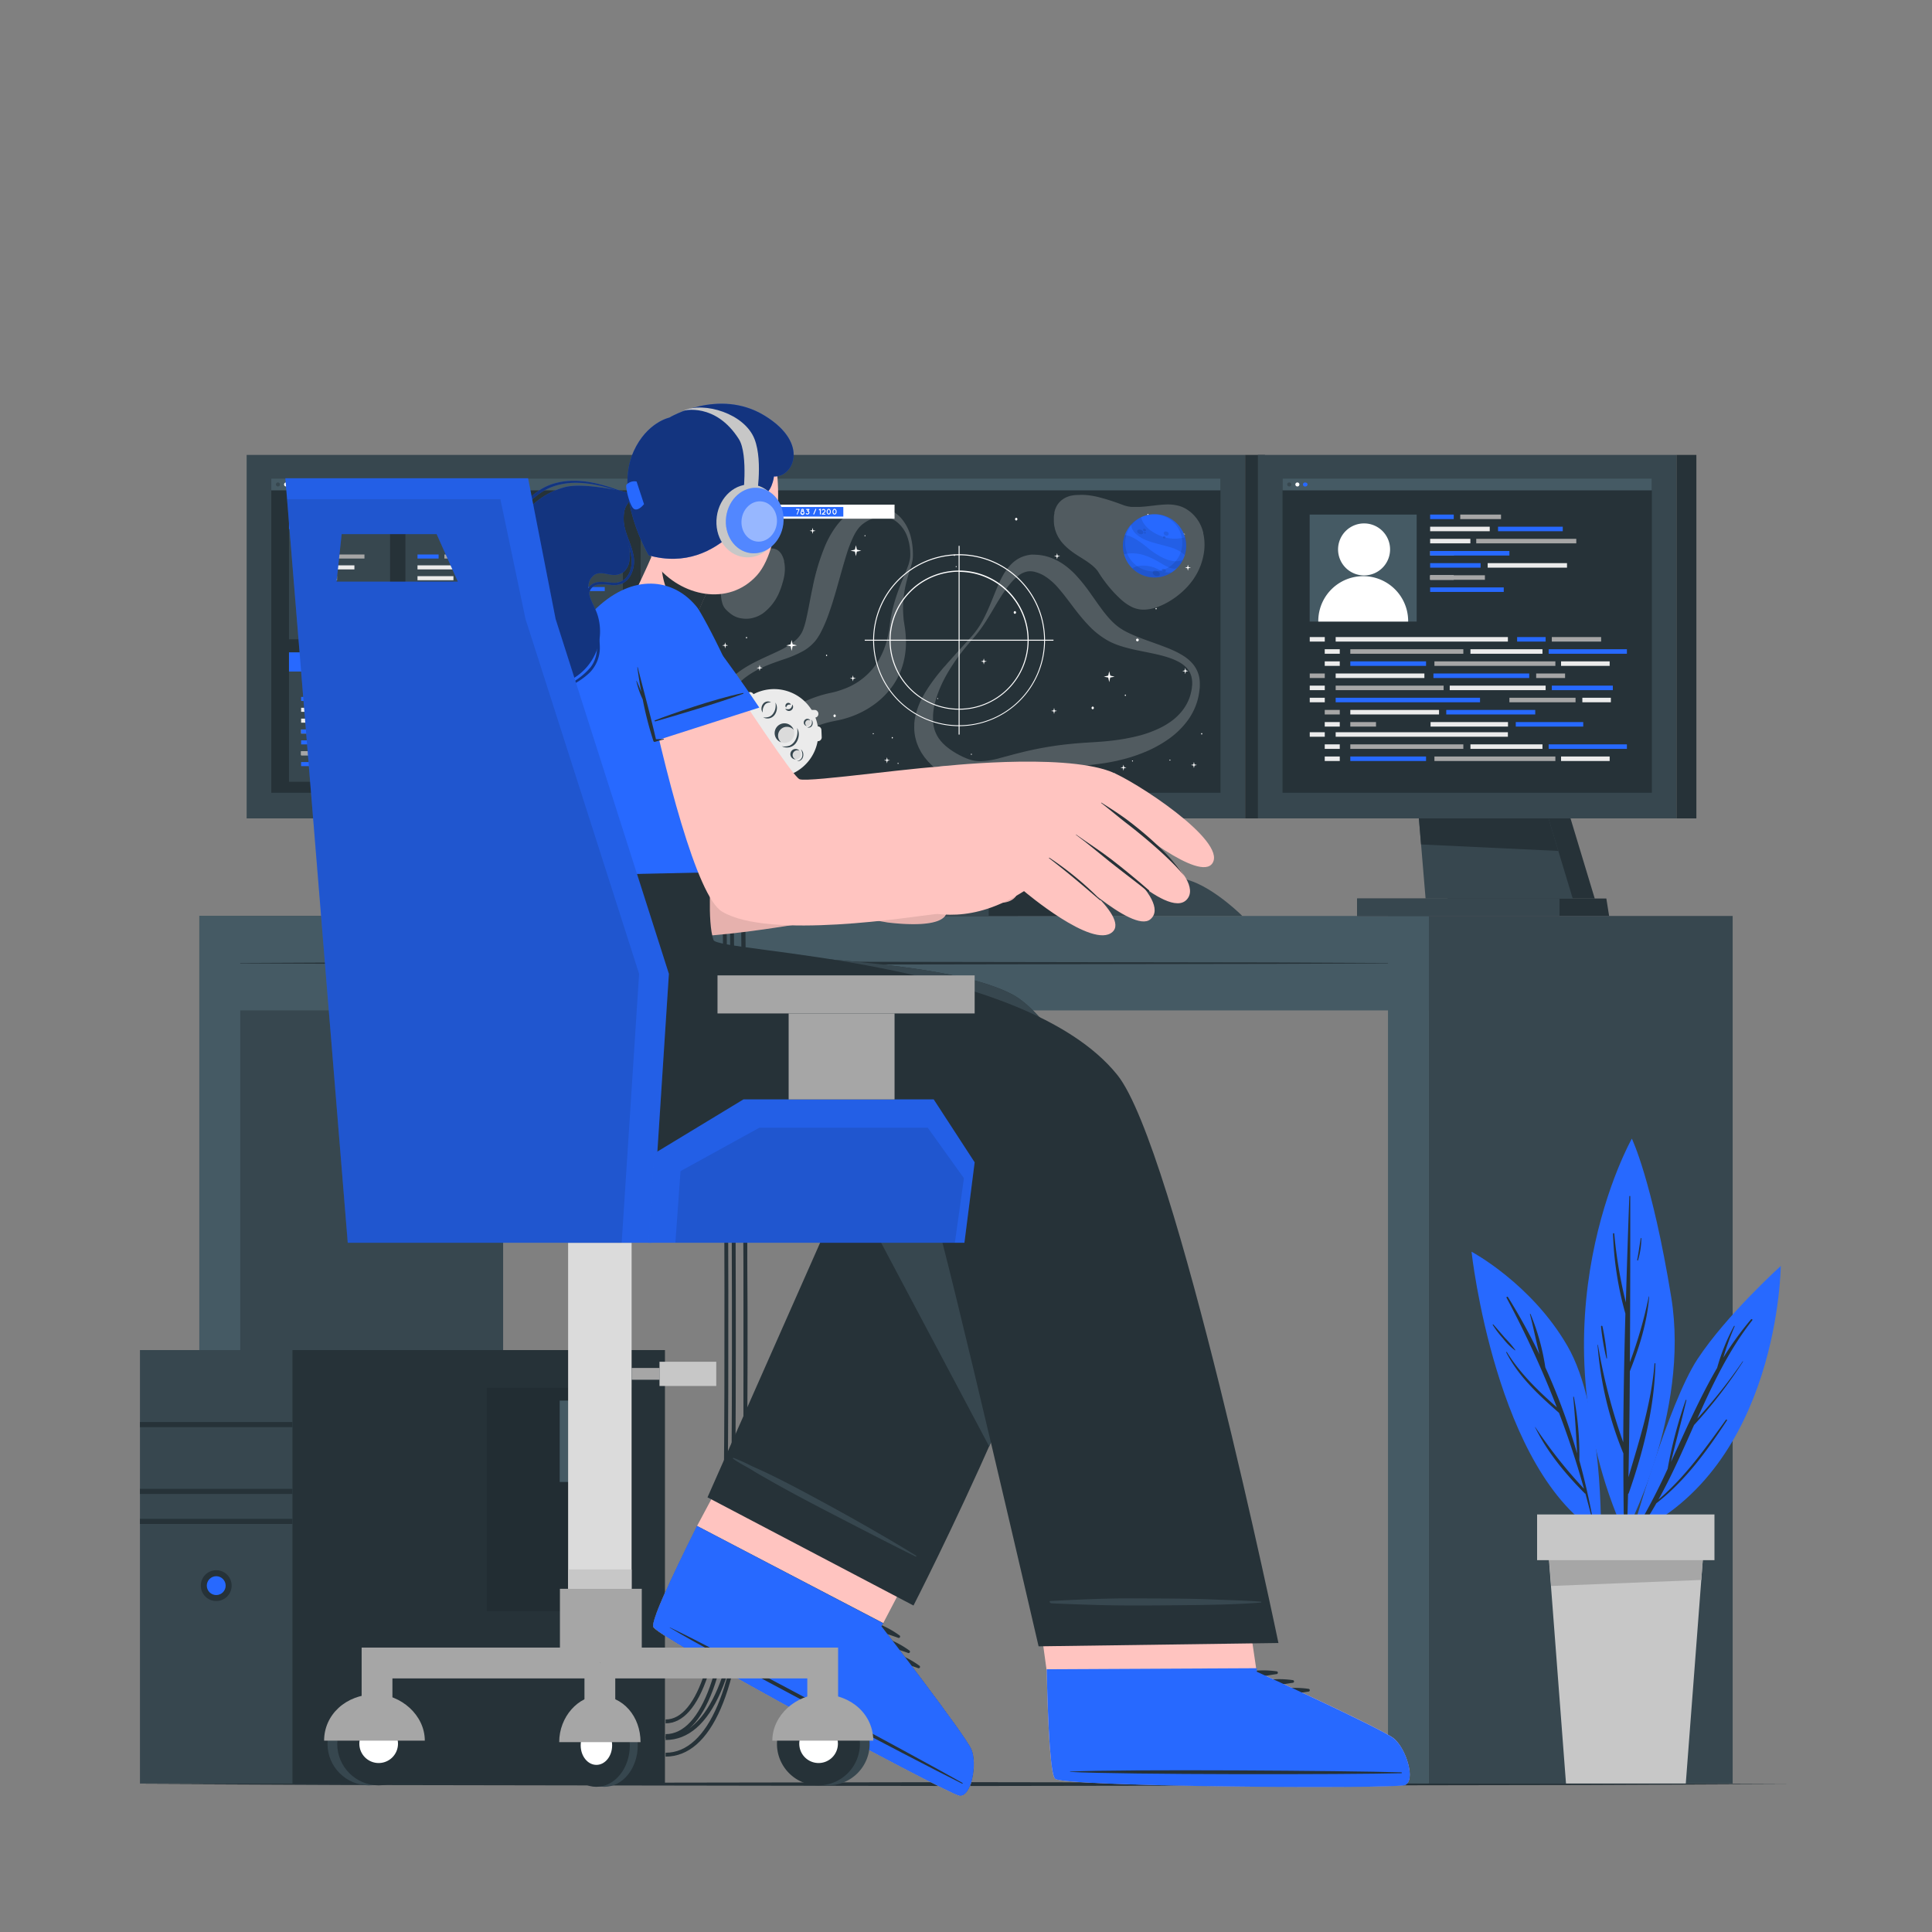 
<svg class="animated" id="freepik_stories-gaming" xmlns="http://www.w3.org/2000/svg" viewBox="0 0 500 500" version="1.1" xmlns:xlink="http://www.w3.org/1999/xlink" xmlns:svgjs="http://svgjs.com/svgjs"><rect x="0" y="0" width="500" height="500" fill="#808080" stroke="none"/><g id="freepik--Floor--inject-136" class="animable" style="transform-origin: 250px 461.72px;"><polygon points="36.23 461.72 89.67 461.48 143.11 461.39 250 461.22 356.89 461.39 410.33 461.48 463.77 461.72 410.33 461.96 356.89 462.05 250 462.22 143.11 462.05 89.67 461.96 36.23 461.72" style="fill: rgb(38, 50, 56); transform-origin: 250px 461.72px;" id="el9el0ncipths" class="animable"></polygon></g><g id="freepik--Table--inject-136" class="animable" style="transform-origin: 250px 349.31px;"><g id="elle3tujqoxt"><rect x="51.59" y="237.05" width="78.62" height="224.52" style="fill: rgb(55, 71, 79); transform-origin: 90.9px 349.31px; transform: rotate(180deg);" class="animable"></rect></g><g id="ela4u1lqkz4bk"><rect x="369.79" y="237.05" width="78.62" height="224.52" style="fill: rgb(55, 71, 79); transform-origin: 409.1px 349.31px; transform: rotate(180deg);" class="animable"></rect></g><g id="elyecnynivxgl"><rect x="51.59" y="237.05" width="318.21" height="24.44" style="fill: rgb(69, 90, 100); transform-origin: 210.695px 249.27px; transform: rotate(180deg);" class="animable"></rect></g><polygon points="369.29 249.27 329.57 249.45 289.86 249.51 210.44 249.64 131.01 249.51 91.3 249.45 51.59 249.27 91.3 249.08 131.01 249.02 210.44 248.89 289.86 249.02 329.57 249.08 369.29 249.27" style="fill: rgb(38, 50, 56); transform-origin: 210.44px 249.265px;" id="elaoqcrm6mii8" class="animable"></polygon><g id="elbm51skahry"><rect x="359.21" y="237.05" width="10.58" height="224.52" style="fill: rgb(69, 90, 100); transform-origin: 364.5px 349.31px; transform: rotate(180deg);" class="animable"></rect></g><g id="el488qqrmg8zx"><rect x="51.59" y="237.05" width="10.58" height="224.52" style="fill: rgb(69, 90, 100); transform-origin: 56.88px 349.31px; transform: rotate(180deg);" class="animable"></rect></g></g><g id="freepik--Plant--inject-136" class="animable" style="transform-origin: 420.845px 378.125px;"><path d="M422.3,397.08s9.43-33.83,17-45.33,21.56-24.11,21.56-24.11S460.49,379.81,422.3,397.08Z" style="fill: rgb(39, 105, 255); transform-origin: 441.58px 362.36px;" id="elh1cmzt0xiy" class="animable"></path><path d="M423,396.5a162.55,162.55,0,0,0,8.59-16.39,114.42,114.42,0,0,1,4.68-17.79.09.09,0,0,1,.17.05c-1.25,5.35-2.71,10.65-4,16,3.8-8.24,7.42-16.58,11.95-24.36a52.47,52.47,0,0,1,4.37-10.83c.05-.1.22,0,.17.06a69.17,69.17,0,0,0-2.94,8.12,81.43,81.43,0,0,1,7.16-9.89c.17-.19.5,0,.33.23-6.06,7.73-10.24,16.53-14.22,25.44A135.67,135.67,0,0,0,451,352.33c0-.05.11,0,.08.06a121.5,121.5,0,0,1-12.67,16.42c-2.9,6.53-5.75,13.08-9.21,19.29,6.91-5.84,12.23-13.4,17.49-20.69a.16.16,0,0,1,.26.17c-5.26,8-10.71,15.55-18.29,21.47a84.11,84.11,0,0,1-5.06,7.91A.4.4,0,0,1,423,396.5Z" style="fill: rgb(38, 50, 56); transform-origin: 438.253px 369.209px;" id="el1hr11yzcng6" class="animable"></path><path d="M420.51,397.13s16.94-31.2,12-61.45-10.19-41-10.19-41S395.7,341.71,420.51,397.13Z" style="fill: rgb(39, 105, 255); transform-origin: 421.673px 345.905px;" id="eldzuzbiqrty" class="animable"></path><path d="M413.55,348.08a148.91,148.91,0,0,0,6.54,25.19c.05-11.1.26-22.2.56-33.3a86,86,0,0,1-3.2-20.67c0-.21.3-.19.32,0a118.36,118.36,0,0,0,3,17.79q.39-13.72.9-27.46a.12.12,0,0,1,.24,0c0,14.3,0,28.61-.1,42.92a114.52,114.52,0,0,0,4.89-17c0-.05.1,0,.1,0-.51,6.68-2.54,13.14-5,19.34-.06,9.14-.16,18.28-.36,27.43,2.86-9.72,5.92-19.14,6.75-29.41a.11.11,0,0,1,.22,0c-.23,11.33-3.15,22.83-6.88,33.48a.69.69,0,0,1-.19.27c-.09,3.34-.18,6.68-.29,10a.38.38,0,0,1-.75,0q-.19-10.24-.17-20.51a92.16,92.16,0,0,1-6.68-28.08C413.4,348,413.54,348,413.55,348.08Z" style="fill: rgb(38, 50, 56); transform-origin: 420.925px 353.245px;" id="elb692m2pzp08" class="animable"></path><path d="M414.71,343.26a58.84,58.84,0,0,1,1.19,8.24.08.08,0,0,1-.16,0,58.57,58.57,0,0,1-1.4-8.22C414.32,343.09,414.67,343.05,414.71,343.26Z" style="fill: rgb(38, 50, 56); transform-origin: 415.12px 347.35px;" id="ely03ta72v7e" class="animable"></path><path d="M424.62,320.45c0-.09.16-.06.16,0a20.67,20.67,0,0,1-.85,5.68c0,.15-.26.08-.23-.07C424.07,324.22,424.3,322.33,424.62,320.45Z" style="fill: rgb(38, 50, 56); transform-origin: 424.239px 323.303px;" id="elja9dnw9r9w9" class="animable"></path><path d="M414.32,397.13s.69-32.57-8.65-48.76-24.84-24.43-24.84-24.43S387.08,381.35,414.32,397.13Z" style="fill: rgb(39, 105, 255); transform-origin: 397.581px 360.535px;" id="elsrc6xao8y59" class="animable"></path><path d="M397.29,369.28a121.65,121.65,0,0,0,12.64,16c-1.86-6.66-4-13.2-6.46-19.64-5.24-4.59-10.43-9.35-13.65-15.63-.05-.1.09-.19.15-.09,3.46,5.56,8.08,10,12.94,14.3a252.62,252.62,0,0,0-13-28.32.2.2,0,0,1,.35-.21,154.22,154.22,0,0,1,8.16,14.86c-.88-3.48-1.58-7-2.48-10.49a.08.08,0,0,1,.15,0,58.8,58.8,0,0,1,3.84,13.81,164.91,164.91,0,0,1,8.22,22.29c-.24-4.89-.54-9.75-1-14.62,0-.09.15-.11.17,0a79.29,79.29,0,0,1,1.41,16.41q2,7.27,3.39,14.71c0,.13-.17.19-.2.05-.51-2.07-1.06-4.13-1.62-6.18a.21.21,0,0,1-.11,0c-5-5-9.77-10.74-12.9-17.14A0,0,0,1,1,397.29,369.28Z" style="fill: rgb(38, 50, 56); transform-origin: 400.965px 364.191px;" id="ela8qg00egljm" class="animable"></path><path d="M386.47,342.78c1,1.12,2,2.3,3,3.46a27.54,27.54,0,0,1,2.69,3.14.06.06,0,0,1-.08.08,15.81,15.81,0,0,1-3.1-3.07,25,25,0,0,1-2.66-3.5C386.26,342.8,386.39,342.7,386.47,342.78Z" style="fill: rgb(38, 50, 56); transform-origin: 389.235px 346.108px;" id="elrjcbq914sj" class="animable"></path><path d="M441,399.51l-1.17,15.43-3.55,46.63h-31l-3.55-46.63-1.18-15.43H441Z" style="fill: rgb(199, 199, 199); transform-origin: 420.775px 430.54px;" id="ela86ljbsye0g" class="animable"></path><path d="M441,399.51l-.71,9.38-38.85,1.56-.84-10.94H441Z" style="fill: rgb(166, 166, 166); transform-origin: 420.8px 404.98px;" id="elydrh9pvo01p" class="animable"></path><g id="elmaq68e4bty"><rect x="397.8" y="391.94" width="45.9" height="11.83" style="fill: rgb(199, 199, 199); transform-origin: 420.75px 397.855px; transform: rotate(180deg);" class="animable"></rect></g></g><g id="freepik--device-2--inject-136" class="animable" style="transform-origin: 114.83px 349.31px;"><rect x="36.22" y="349.4" width="39.46" height="112.18" style="fill: rgb(55, 71, 79); transform-origin: 55.95px 405.49px;" id="elrndgpaqe4vr" class="animable"></rect><g id="el8o11s6lx97t"><rect x="75.69" y="349.4" width="96.4" height="112.18" style="fill: rgb(38, 50, 56); transform-origin: 123.89px 405.49px; transform: rotate(180deg);" class="animable"></rect></g><rect x="36.22" y="368.02" width="39.46" height="1.33" style="fill: rgb(38, 50, 56); transform-origin: 55.95px 368.685px;" id="el790ti3jq0mh" class="animable"></rect><rect x="36.22" y="385.31" width="39.46" height="1.33" style="fill: rgb(38, 50, 56); transform-origin: 55.95px 385.975px;" id="ellhhmcktoj8i" class="animable"></rect><rect x="36.22" y="393.07" width="39.46" height="1.33" style="fill: rgb(38, 50, 56); transform-origin: 55.95px 393.735px;" id="elmvlea1kq7xd" class="animable"></rect><circle cx="55.96" cy="410.36" r="3.99" style="fill: rgb(38, 50, 56); transform-origin: 55.96px 410.36px;" id="elp7u6pxtcbge" class="animable"></circle><circle cx="55.96" cy="410.36" r="2.44" style="fill: rgb(39, 105, 255); transform-origin: 55.96px 410.36px;" id="ela6fdoqh41tv" class="animable"></circle><g id="elr3lfauwoh0g"><rect x="126.01" y="359.15" width="37.69" height="57.86" style="opacity: 0.1; transform-origin: 144.855px 388.08px;" class="animable"></rect></g><rect x="144.85" y="362.47" width="15.96" height="21.06" style="fill: rgb(69, 90, 100); transform-origin: 152.83px 373px;" id="elbndi6l00qub" class="animable"></rect><path d="M172.26,454.61v-1c11,0,18.34-17.29,19.58-46.24,1.35-31.87,0-169.24,0-170.33h1c0,1.09,1.35,138.49,0,170.38C191.56,437.41,184.06,454.61,172.26,454.61Z" style="fill: rgb(38, 50, 56); transform-origin: 182.85px 345.825px;" id="el4l1qlfwpr2u" class="animable"></path><path d="M172.26,450.31v-1c11,0,18.34-17.29,19.58-46.25,1.35-31.86,0-165,0-166l1,0c0,1,1.35,134.18,0,166.07C191.56,433.11,184.06,450.31,172.26,450.31Z" style="fill: rgb(38, 50, 56); transform-origin: 182.85px 343.685px;" id="elh7wexkhogbf" class="animable"></path><path d="M172.26,449.79v-1c9.37,0,15.6-17.28,16.65-46.24,1.16-31.86,0-164.47,0-165.51h1c0,1,1.16,133.67,0,165.56C188.82,432.59,182.39,449.79,172.26,449.79Z" style="fill: rgb(38, 50, 56); transform-origin: 181.343px 343.415px;" id="elkgpimkr1fvd" class="animable"></path><path d="M172.26,446v-1c8.32,0,13.85-17.28,14.79-46.23,1-31.88,0-160.73,0-161.73h1c0,1,1,129.88,0,161.77C187.08,428.8,181.32,446,172.26,446Z" style="fill: rgb(38, 50, 56); transform-origin: 180.377px 341.52px;" id="elvbm7b74xbes" class="animable"></path></g><g id="freepik--devices-1--inject-136" class="animable" style="transform-origin: 251.425px 177.395px;"><rect x="63.83" y="117.73" width="108.34" height="94.07" style="fill: rgb(55, 71, 79); transform-origin: 118px 164.765px;" id="el6ndcdbteceh" class="animable"></rect><rect x="172.17" y="117.73" width="5.14" height="94.07" style="fill: rgb(38, 50, 56); transform-origin: 174.74px 164.765px;" id="eleaz0grt5oav" class="animable"></rect><rect x="70.21" y="123.84" width="95.58" height="81.33" style="fill: rgb(38, 50, 56); transform-origin: 118px 164.505px;" id="ellgqziingp5s" class="animable"></rect><rect x="70.21" y="123.84" width="95.58" height="3.06" style="fill: rgb(69, 90, 100); transform-origin: 118px 125.37px;" id="elezwib5w7fi9" class="animable"></rect><path d="M72.45,125.37a.52.52,0,1,1-.51-.51A.51.51,0,0,1,72.45,125.37Z" style="fill: rgb(55, 71, 79); transform-origin: 71.93px 125.38px;" id="el64h6uj9ah2q" class="animable"></path><path d="M74.56,125.37a.52.52,0,1,1-.51-.51A.51.51,0,0,1,74.56,125.37Z" style="fill: rgb(255, 255, 255); transform-origin: 74.04px 125.38px;" id="eltifa37nbczp" class="animable"></path><path d="M76.67,125.37a.52.52,0,1,1-.51-.51A.51.51,0,0,1,76.67,125.37Z" style="fill: rgb(39, 105, 255); transform-origin: 76.15px 125.38px;" id="el940km69taje" class="animable"></path><rect x="74.79" y="131.96" width="26.16" height="33.49" style="fill: rgb(55, 71, 79); transform-origin: 87.87px 148.705px;" id="elsruttak31re" class="animable"></rect><rect x="74.79" y="131.96" width="26.16" height="4.96" style="fill: rgb(39, 105, 255); transform-origin: 87.87px 134.44px;" id="elop6lkm29brb" class="animable"></rect><rect x="77.93" y="143.5" width="5.46" height="1.05" style="fill: rgb(39, 105, 255); transform-origin: 80.66px 144.025px;" id="eldxsevo4m65v" class="animable"></rect><rect x="77.93" y="157.54" width="5.46" height="1.05" style="fill: rgb(235, 235, 235); transform-origin: 80.66px 158.065px;" id="el26y9k3wf95m" class="animable"></rect><rect x="84.89" y="143.5" width="9.43" height="1.05" style="fill: rgb(166, 166, 166); transform-origin: 89.605px 144.025px;" id="elxkjb94y2xhs" class="animable"></rect><rect x="77.93" y="157.54" width="12.66" height="1.05" style="fill: rgb(166, 166, 166); transform-origin: 84.26px 158.065px;" id="el123i9npi0t" class="animable"></rect><rect x="77.93" y="151.92" width="5.53" height="1.05" style="fill: rgb(166, 166, 166); transform-origin: 80.695px 152.445px;" id="elnxhtiv91oz" class="animable"></rect><rect x="77.93" y="146.31" width="13.79" height="1.05" style="fill: rgb(235, 235, 235); transform-origin: 84.825px 146.835px;" id="elx6moa1zln6n" class="animable"></rect><rect x="77.93" y="149.11" width="9.3" height="1.05" style="fill: rgb(235, 235, 235); transform-origin: 82.58px 149.635px;" id="el8g53vcwcy38" class="animable"></rect><rect x="77.93" y="160.35" width="17.03" height="1.05" style="fill: rgb(39, 105, 255); transform-origin: 86.445px 160.875px;" id="el75o00mvutuc" class="animable"></rect><rect x="77.93" y="154.73" width="11.68" height="1.05" style="fill: rgb(39, 105, 255); transform-origin: 83.77px 155.255px;" id="el94nhv13zwcv" class="animable"></rect><rect x="77.93" y="151.92" width="18.33" height="1.05" style="fill: rgb(39, 105, 255); transform-origin: 87.095px 152.445px;" id="elcup4dcok7jn" class="animable"></rect><rect x="104.92" y="131.96" width="26.16" height="33.49" style="fill: rgb(55, 71, 79); transform-origin: 118px 148.705px;" id="elm4cnye4odnk" class="animable"></rect><rect x="104.92" y="131.96" width="26.16" height="4.96" style="fill: rgb(39, 105, 255); transform-origin: 118px 134.44px;" id="el0a1t1olv4vr3" class="animable"></rect><rect x="108.05" y="143.5" width="5.46" height="1.05" style="fill: rgb(39, 105, 255); transform-origin: 110.78px 144.025px;" id="el4p9zl3cfqyu" class="animable"></rect><rect x="108.05" y="157.54" width="5.46" height="1.05" style="fill: rgb(235, 235, 235); transform-origin: 110.78px 158.065px;" id="el13sxt9usm7k" class="animable"></rect><rect x="115.01" y="143.5" width="9.43" height="1.05" style="fill: rgb(166, 166, 166); transform-origin: 119.725px 144.025px;" id="el6k94qtgjolk" class="animable"></rect><rect x="108.05" y="157.54" width="12.66" height="1.05" style="fill: rgb(166, 166, 166); transform-origin: 114.38px 158.065px;" id="elhildf9c7mtl" class="animable"></rect><rect x="108.05" y="151.92" width="5.53" height="1.05" style="fill: rgb(166, 166, 166); transform-origin: 110.815px 152.445px;" id="elkb684lxe1nr" class="animable"></rect><rect x="108.05" y="146.31" width="13.79" height="1.05" style="fill: rgb(235, 235, 235); transform-origin: 114.945px 146.835px;" id="el7ybdvrtc5ci" class="animable"></rect><rect x="108.05" y="149.11" width="9.3" height="1.05" style="fill: rgb(235, 235, 235); transform-origin: 112.7px 149.635px;" id="el3sz0cuvl8m" class="animable"></rect><rect x="108.05" y="160.35" width="17.03" height="1.05" style="fill: rgb(39, 105, 255); transform-origin: 116.565px 160.875px;" id="elzcy5oapivra" class="animable"></rect><rect x="108.05" y="154.73" width="11.68" height="1.05" style="fill: rgb(39, 105, 255); transform-origin: 113.89px 155.255px;" id="el20nxsw1s5kd" class="animable"></rect><rect x="108.05" y="151.92" width="18.33" height="1.05" style="fill: rgb(39, 105, 255); transform-origin: 117.215px 152.445px;" id="el4pco41q2a7g" class="animable"></rect><rect x="135.04" y="131.96" width="26.16" height="33.49" style="fill: rgb(55, 71, 79); transform-origin: 148.12px 148.705px;" id="elo8snhr3xr5e" class="animable"></rect><rect x="135.04" y="131.96" width="26.16" height="4.96" style="fill: rgb(39, 105, 255); transform-origin: 148.12px 134.44px;" id="elxgp60o1ynk" class="animable"></rect><rect x="138.18" y="143.5" width="5.46" height="1.05" style="fill: rgb(39, 105, 255); transform-origin: 140.91px 144.025px;" id="elwl4zqmz70wo" class="animable"></rect><rect x="138.18" y="157.54" width="5.46" height="1.05" style="fill: rgb(235, 235, 235); transform-origin: 140.91px 158.065px;" id="elr1dndgf1ehg" class="animable"></rect><rect x="145.14" y="143.5" width="9.43" height="1.05" style="fill: rgb(166, 166, 166); transform-origin: 149.855px 144.025px;" id="el5qd8v62sgso" class="animable"></rect><rect x="138.18" y="157.54" width="12.66" height="1.05" style="fill: rgb(166, 166, 166); transform-origin: 144.51px 158.065px;" id="elvpb8w9xuy6" class="animable"></rect><rect x="138.18" y="151.92" width="5.53" height="1.05" style="fill: rgb(166, 166, 166); transform-origin: 140.945px 152.445px;" id="el5pm9j8fc1bj" class="animable"></rect><rect x="138.18" y="146.31" width="13.79" height="1.05" style="fill: rgb(235, 235, 235); transform-origin: 145.075px 146.835px;" id="elk84zsnidzj9" class="animable"></rect><rect x="138.18" y="149.11" width="9.3" height="1.05" style="fill: rgb(235, 235, 235); transform-origin: 142.83px 149.635px;" id="elk3biqa066y" class="animable"></rect><rect x="138.18" y="160.35" width="17.03" height="1.05" style="fill: rgb(39, 105, 255); transform-origin: 146.695px 160.875px;" id="el2mtmtk0axdm" class="animable"></rect><rect x="138.18" y="154.73" width="11.68" height="1.05" style="fill: rgb(39, 105, 255); transform-origin: 144.02px 155.255px;" id="elcm3rj5oyyrk" class="animable"></rect><rect x="138.18" y="151.92" width="18.33" height="1.05" style="fill: rgb(39, 105, 255); transform-origin: 147.345px 152.445px;" id="elkbsw2g5utz" class="animable"></rect><rect x="74.79" y="168.83" width="26.16" height="33.49" style="fill: rgb(55, 71, 79); transform-origin: 87.87px 185.575px;" id="el6gbed1yo0sa" class="animable"></rect><rect x="74.79" y="168.83" width="26.16" height="4.96" style="fill: rgb(39, 105, 255); transform-origin: 87.87px 171.31px;" id="eluhbuod1iqe" class="animable"></rect><rect x="77.93" y="180.36" width="5.46" height="1.05" style="fill: rgb(39, 105, 255); transform-origin: 80.66px 180.885px;" id="el2ry7a2w1u7f" class="animable"></rect><rect x="77.93" y="194.41" width="5.46" height="1.05" style="fill: rgb(235, 235, 235); transform-origin: 80.66px 194.935px;" id="el6vuka8lpmi9" class="animable"></rect><rect x="84.89" y="180.36" width="9.43" height="1.05" style="fill: rgb(166, 166, 166); transform-origin: 89.605px 180.885px;" id="el6urtxicygq6" class="animable"></rect><rect x="77.93" y="194.41" width="12.66" height="1.05" style="fill: rgb(166, 166, 166); transform-origin: 84.26px 194.935px;" id="ele4ac20h0jer" class="animable"></rect><rect x="77.93" y="188.79" width="5.53" height="1.05" style="fill: rgb(166, 166, 166); transform-origin: 80.695px 189.315px;" id="elnfzp6cmkyvr" class="animable"></rect><rect x="77.93" y="183.17" width="13.79" height="1.05" style="fill: rgb(235, 235, 235); transform-origin: 84.825px 183.695px;" id="el4o7rfp6g0qe" class="animable"></rect><rect x="77.93" y="185.98" width="9.3" height="1.05" style="fill: rgb(235, 235, 235); transform-origin: 82.58px 186.505px;" id="elsd26z3ga3f" class="animable"></rect><rect x="77.93" y="197.22" width="17.03" height="1.05" style="fill: rgb(39, 105, 255); transform-origin: 86.445px 197.745px;" id="ela4q5gfgs718" class="animable"></rect><rect x="77.93" y="191.6" width="11.68" height="1.05" style="fill: rgb(39, 105, 255); transform-origin: 83.77px 192.125px;" id="eldpl32apz3vd" class="animable"></rect><rect x="77.93" y="188.79" width="18.33" height="1.05" style="fill: rgb(39, 105, 255); transform-origin: 87.095px 189.315px;" id="elffihgosrjfd" class="animable"></rect><rect x="104.92" y="168.83" width="26.16" height="33.49" style="fill: rgb(55, 71, 79); transform-origin: 118px 185.575px;" id="elw58oycop7a" class="animable"></rect><rect x="104.92" y="168.83" width="26.16" height="4.96" style="fill: rgb(39, 105, 255); transform-origin: 118px 171.31px;" id="elsnadpraztud" class="animable"></rect><rect x="108.05" y="180.36" width="5.46" height="1.05" style="fill: rgb(39, 105, 255); transform-origin: 110.78px 180.885px;" id="el20eanfq5l5" class="animable"></rect><rect x="108.05" y="194.41" width="5.46" height="1.05" style="fill: rgb(235, 235, 235); transform-origin: 110.78px 194.935px;" id="elliy6fru6i4" class="animable"></rect><rect x="115.01" y="180.36" width="9.43" height="1.05" style="fill: rgb(166, 166, 166); transform-origin: 119.725px 180.885px;" id="ele6iwft6svdq" class="animable"></rect><rect x="108.05" y="194.41" width="12.66" height="1.05" style="fill: rgb(166, 166, 166); transform-origin: 114.38px 194.935px;" id="elq2dwx425ki" class="animable"></rect><rect x="108.05" y="188.79" width="5.53" height="1.05" style="fill: rgb(166, 166, 166); transform-origin: 110.815px 189.315px;" id="el9c9uv684vbp" class="animable"></rect><rect x="108.05" y="183.17" width="13.79" height="1.05" style="fill: rgb(235, 235, 235); transform-origin: 114.945px 183.695px;" id="elhtie0ohlsv7" class="animable"></rect><rect x="108.05" y="185.98" width="9.3" height="1.05" style="fill: rgb(235, 235, 235); transform-origin: 112.7px 186.505px;" id="elpa6aqnht4wp" class="animable"></rect><rect x="108.05" y="197.22" width="17.03" height="1.05" style="fill: rgb(39, 105, 255); transform-origin: 116.565px 197.745px;" id="elbscelm9ivq" class="animable"></rect><rect x="108.05" y="191.6" width="11.68" height="1.05" style="fill: rgb(39, 105, 255); transform-origin: 113.89px 192.125px;" id="elory0udzuljj" class="animable"></rect><rect x="108.05" y="188.79" width="18.33" height="1.05" style="fill: rgb(39, 105, 255); transform-origin: 117.215px 189.315px;" id="el07a984akqtvc" class="animable"></rect><rect x="135.04" y="168.83" width="26.16" height="33.49" style="fill: rgb(55, 71, 79); transform-origin: 148.12px 185.575px;" id="ellrqz294up5b" class="animable"></rect><rect x="138.18" y="180.36" width="5.46" height="1.05" style="fill: rgb(39, 105, 255); transform-origin: 140.91px 180.885px;" id="elutn31lqed3k" class="animable"></rect><rect x="138.18" y="194.41" width="5.46" height="1.05" style="fill: rgb(235, 235, 235); transform-origin: 140.91px 194.935px;" id="elahjagp41ngj" class="animable"></rect><rect x="145.14" y="180.36" width="9.43" height="1.05" style="fill: rgb(166, 166, 166); transform-origin: 149.855px 180.885px;" id="elg75hscx516e" class="animable"></rect><rect x="138.18" y="194.41" width="12.66" height="1.05" style="fill: rgb(166, 166, 166); transform-origin: 144.51px 194.935px;" id="elhum2dq5qu9" class="animable"></rect><rect x="138.18" y="188.79" width="5.53" height="1.05" style="fill: rgb(166, 166, 166); transform-origin: 140.945px 189.315px;" id="elsw8spdzpum" class="animable"></rect><rect x="138.18" y="183.17" width="13.79" height="1.05" style="fill: rgb(235, 235, 235); transform-origin: 145.075px 183.695px;" id="el9zim3v50g1" class="animable"></rect><rect x="138.18" y="185.98" width="9.3" height="1.05" style="fill: rgb(235, 235, 235); transform-origin: 142.83px 186.505px;" id="el8fe07lm3d0e" class="animable"></rect><rect x="138.18" y="197.22" width="17.03" height="1.05" style="fill: rgb(39, 105, 255); transform-origin: 146.695px 197.745px;" id="elen0bcylsp2g" class="animable"></rect><rect x="138.18" y="191.6" width="11.68" height="1.05" style="fill: rgb(39, 105, 255); transform-origin: 144.02px 192.125px;" id="eli43qypjyfn" class="animable"></rect><rect x="138.18" y="188.79" width="18.33" height="1.05" style="fill: rgb(39, 105, 255); transform-origin: 147.345px 189.315px;" id="elwzzs4jt1ld8" class="animable"></rect><rect x="135.04" y="168.83" width="26.16" height="4.96" style="fill: rgb(39, 105, 255); transform-origin: 148.12px 171.31px;" id="elri7bc9ujos" class="animable"></rect><polygon points="89.51 237.05 154.72 237.05 154.72 232.54 90.22 232.54 89.51 237.05" style="fill: rgb(38, 50, 56); transform-origin: 122.115px 234.795px;" id="elvi4zrcvsjpb" class="animable"></polygon><g id="elk7jm7gzuomp"><rect x="102.35" y="232.55" width="52.38" height="4.51" style="fill: rgb(55, 71, 79); transform-origin: 128.54px 234.805px; transform: rotate(180deg);" class="animable"></rect></g><polygon points="93.22 232.55 131.3 232.55 133.03 211.8 99.49 211.8 93.22 232.55" style="fill: rgb(38, 50, 56); transform-origin: 113.125px 222.175px;" id="elfaciglia326" class="animable"></polygon><polygon points="98.93 232.55 137 232.55 138.74 211.8 105.19 211.8 98.93 232.55" style="fill: rgb(55, 71, 79); transform-origin: 118.835px 222.175px;" id="elhfwqk25yecc" class="animable"></polygon><polygon points="102.65 220.22 138.17 218.54 138.74 211.8 105.19 211.8 102.65 220.22" style="fill: rgb(38, 50, 56); transform-origin: 120.695px 216.01px;" id="el0mno4vf0dfq" class="animable"></polygon><polygon points="276.25 237.05 211.03 237.05 211.03 232.54 275.53 232.54 276.25 237.05" style="fill: rgb(38, 50, 56); transform-origin: 243.64px 234.795px;" id="elkabyj17t9vn" class="animable"></polygon><rect x="211.03" y="232.55" width="52.38" height="4.51" style="fill: rgb(55, 71, 79); transform-origin: 237.22px 234.805px;" id="elf3v7s9zordl" class="animable"></rect><polygon points="275.53 232.55 234.45 232.55 236.72 211.8 273.26 211.8 275.53 232.55" style="fill: rgb(38, 50, 56); transform-origin: 254.99px 222.175px;" id="elece6r0x7wm7" class="animable"></polygon><polygon points="269.83 232.55 228.75 232.55 231.02 211.8 267.56 211.8 269.83 232.55" style="fill: rgb(55, 71, 79); transform-origin: 249.29px 222.175px;" id="elcqri99bq2rn" class="animable"></polygon><polygon points="268.47 220.14 230.29 218.48 231.02 211.8 267.56 211.8 268.47 220.14" style="fill: rgb(38, 50, 56); transform-origin: 249.38px 215.97px;" id="elpwg43732i7s" class="animable"></polygon><rect x="173.9" y="117.73" width="148.34" height="94.07" style="fill: rgb(55, 71, 79); transform-origin: 248.07px 164.765px;" id="el8144ktzt6lw" class="animable"></rect><rect x="322.24" y="117.73" width="5.14" height="94.07" style="fill: rgb(38, 50, 56); transform-origin: 324.81px 164.765px;" id="elpd9g6ln27a" class="animable"></rect><rect x="180.28" y="123.84" width="135.58" height="81.33" style="fill: rgb(38, 50, 56); transform-origin: 248.07px 164.505px;" id="el0n36uurbo8j" class="animable"></rect><g id="el52kr6z19r8k"><g style="opacity: 0.2; transform-origin: 247.776px 165.93px;" class="animable"><path d="M235.55,144.28a13.62,13.62,0,0,0-.67-5.17A8.63,8.63,0,0,0,232,135a7.79,7.79,0,0,0-1-.63,6.66,6.66,0,0,0-1.1-.41,6,6,0,0,0-2.26-.17,9,9,0,0,0-4.2,1.71l-.23.17-.18.15c-.12.11-.24.21-.35.33a7.19,7.19,0,0,0-.66.77,11.71,11.71,0,0,0-1.12,1.87,33,33,0,0,0-1.75,4.49c-1,3.18-1.89,6.56-2.89,10-.25.86-.51,1.72-.78,2.59s-.56,1.73-.87,2.6a37,37,0,0,1-2.24,5.29q-.36.67-.81,1.35c-.15.23-.32.46-.5.69s-.37.43-.56.63a11.31,11.31,0,0,1-2.54,2,28.87,28.87,0,0,1-5.27,2.25c-1.72.6-3.4,1.18-5,1.88a23.58,23.58,0,0,0-4.5,2.55,15.13,15.13,0,0,0-3.5,3.6,11.74,11.74,0,0,0-1.93,4.4,7.34,7.34,0,0,0-.09,2.18,5,5,0,0,0,.58,1.86,4.25,4.25,0,0,0,2.68,2.06,6,6,0,0,0,1.76.18,8.39,8.39,0,0,0,1.87-.34l.47-.16.56-.2c.37-.15.74-.29,1.1-.45a22.13,22.13,0,0,0,2.13-1.05c1.4-.76,2.79-1.71,4.33-2.73a40.94,40.94,0,0,1,5.08-2.91,32.13,32.13,0,0,1,5.7-2l.73-.17.65-.14c.36-.08.73-.17,1.09-.27.73-.21,1.45-.45,2.15-.72a17.5,17.5,0,0,0,7.15-5,17.29,17.29,0,0,0,2.4-3.7,18.69,18.69,0,0,0,.9-2.15,21.29,21.29,0,0,0,.68-2.31c.19-.8.35-1.62.47-2.46.06-.39.12-.9.18-1.36s.14-1,.22-1.42a41,41,0,0,1,1.39-5.45c.57-1.76,1.26-3.46,1.94-5.13.35-.83.69-1.66,1-2.49A10.17,10.17,0,0,0,235.55,144.28Zm.69,0a7.06,7.06,0,0,1-.23,1.4c-.11.45-.24.89-.37,1.32-.27.87-.54,1.72-.78,2.58s-.46,1.72-.63,2.58a26.29,26.29,0,0,0-.39,2.62,26.57,26.57,0,0,0,0,5.2c0,.42.1.85.16,1.27s.13.82.2,1.32a28,28,0,0,1,.25,2.92,21.12,21.12,0,0,1-.65,6,18.64,18.64,0,0,1-2.61,5.77,20.73,20.73,0,0,1-4.41,4.65,23.74,23.74,0,0,1-5.45,3.14,25.49,25.49,0,0,1-2.94,1c-.51.14-1,.26-1.53.36l-1.26.26a27.31,27.31,0,0,0-4.51,1.35,35.68,35.68,0,0,0-4.42,2.15c-1.52.84-3.17,1.81-5,2.63a27.23,27.23,0,0,1-2.8,1.12c-.48.16-1,.3-1.44.44l-.73.19c-.27.07-.55.13-.83.18a12.53,12.53,0,0,1-3.47.16,10.8,10.8,0,0,1-3.48-1A9.18,9.18,0,0,1,186,191.8a8.51,8.51,0,0,1-1.77-3.15,9.07,9.07,0,0,1-.38-3.4,11.34,11.34,0,0,1,.69-3.12,17.24,17.24,0,0,1,3.11-5,20.58,20.58,0,0,1,2-2,23.31,23.31,0,0,1,2.25-1.74c3.12-2.13,6.59-3.45,9.76-5a19.78,19.78,0,0,0,4.26-2.71,7.46,7.46,0,0,0,1.41-1.67l.25-.44c.07-.15.14-.3.2-.46.14-.33.26-.69.38-1.06.24-.75.43-1.56.61-2.38s.35-1.68.52-2.53l.5-2.6c.17-.87.35-1.75.54-2.63a56.79,56.79,0,0,1,3.2-10.63,25,25,0,0,1,2.94-5.18c.31-.41.65-.81,1-1.21a11.52,11.52,0,0,1,1.18-1.13,10.7,10.7,0,0,1,1.37-1c.25-.15.51-.29.77-.42l.4-.18.36-.15a15.27,15.27,0,0,1,3-.81,11.08,11.08,0,0,1,3.15,0,8.74,8.74,0,0,1,3,.94,7.88,7.88,0,0,1,1.29.83,8.8,8.8,0,0,1,1.11,1,11.67,11.67,0,0,1,2.62,5A18.67,18.67,0,0,1,236.24,144.31Z" style="fill: rgb(255, 255, 255); transform-origin: 210.041px 163.016px;" id="elij276tyj35c" class="animable"></path><path d="M251.51,164.63a21.87,21.87,0,0,0,3.23-4.86c.89-1.74,1.63-3.57,2.37-5.41.38-.92.74-1.85,1.15-2.78a25.68,25.68,0,0,1,1.37-2.79,13.18,13.18,0,0,1,2-2.69,8.32,8.32,0,0,1,3.17-2.09c.32-.12.65-.2,1-.29s.68-.12,1-.17.68,0,1,0l1,.06a12.87,12.87,0,0,1,3.68.94,14.83,14.83,0,0,1,3.23,1.85,20.42,20.42,0,0,1,2.62,2.33,44.6,44.6,0,0,1,4,5l1.73,2.45.85,1.17.42.57.43.56c.58.72,1.16,1.43,1.78,2.07a15.36,15.36,0,0,0,1.93,1.72,15,15,0,0,0,2.33,1.39c.85.42,1.76.82,2.68,1.19,1.87.74,3.82,1.4,5.8,2.13l1.48.56c.5.19,1,.39,1.48.61a21.74,21.74,0,0,1,2.91,1.51,10.64,10.64,0,0,1,2.59,2.21,7.87,7.87,0,0,1,1.55,3.08,8.69,8.69,0,0,1,.22,1.67v.82c0,.27,0,.52-.05.79a17.37,17.37,0,0,1-.57,3.11,16.36,16.36,0,0,1-1.18,2.95c-.13.24-.25.48-.39.71l-.41.68c-.3.44-.61.89-.94,1.3a21.64,21.64,0,0,1-4.68,4.38,28.46,28.46,0,0,1-2.74,1.7c-.93.52-1.9,1-2.88,1.41-.5.2-1,.42-1.49.6l-.75.28-.76.26c-1,.35-2,.65-3.08.91l-1.55.38-1.57.32-1.57.27c-.53.07-1.06.16-1.59.22l-3,.37-1.47.21-.73.1-.73.12A94.17,94.17,0,0,0,266.92,201c-1.9.54-3.79,1.12-5.82,1.68-1,.29-2.08.55-3.23.76a19.7,19.7,0,0,1-3.7.35,15.45,15.45,0,0,1-3.93-.54,17.53,17.53,0,0,1-3.52-1.37c-.56-.27-1.06-.57-1.57-.86l-.73-.46c-.24-.15-.48-.3-.73-.48l-.73-.52-.36-.26-.35-.29a15.85,15.85,0,0,1-1.37-1.23l-.65-.65-.61-.73-.3-.36c-.1-.12-.19-.26-.28-.39l-.53-.79c-.17-.27-.31-.56-.46-.84l-.23-.42c-.07-.15-.12-.3-.19-.44-.12-.3-.24-.59-.35-.89s-.19-.61-.27-.91a11.81,11.81,0,0,1-.39-3.66v-.44c0-.15,0-.3.05-.44,0-.29.06-.58.11-.87a14.86,14.86,0,0,1,.39-1.66,19.35,19.35,0,0,1,1.17-3.06,28.25,28.25,0,0,1,1.55-2.75,47.4,47.4,0,0,1,3.64-4.92c.32-.39.63-.78,1-1.16s.64-.77,1-1.14.66-.75,1-1.12l1-1.11Zm.5.43q-2,2.2-3.77,4.58l-.44.59-.43.6c-.28.4-.55.81-.82,1.22-.55.82-1.05,1.66-1.54,2.51a32.52,32.52,0,0,0-2.41,5.24,25.35,25.35,0,0,0-.77,2.69,16.63,16.63,0,0,0-.36,2.66c0,.43,0,.86,0,1.28l.05.61,0,.31.06.29a8.25,8.25,0,0,0,.68,2.21l.24.5.29.48c.05.08.09.16.15.24l.17.22.34.45.38.43.19.21.22.2.42.41.47.38a17.58,17.58,0,0,0,2.07,1.43c.18.12.38.23.58.34l.59.32c.4.19.79.4,1.18.56a11.52,11.52,0,0,0,2.24.78A9.21,9.21,0,0,0,254,197a22.17,22.17,0,0,0,5.08-.9c.94-.24,1.9-.5,2.89-.77s2-.51,3-.76a88.62,88.62,0,0,1,12.45-2.08l.79-.08.78-.06,1.57-.12,3.06-.19c1-.06,1.95-.14,2.92-.23l1.44-.16,1.44-.19c1-.15,1.91-.3,2.85-.5l.71-.14.7-.16c.47-.1.92-.23,1.39-.34a30.09,30.09,0,0,0,5.3-2,19.17,19.17,0,0,0,2.4-1.42,13.76,13.76,0,0,0,2.12-1.76,12.42,12.42,0,0,0,2.95-4.56,13.47,13.47,0,0,0,.63-2.67c0-.23.05-.47.07-.69l0-.67a7,7,0,0,0-.17-1.29,5.14,5.14,0,0,0-1.14-2.27,7.89,7.89,0,0,0-2.13-1.67,16.5,16.5,0,0,0-2.65-1.13c-.94-.31-1.9-.57-2.88-.8-2-.46-4-.82-6.07-1.27-1-.23-2.08-.5-3.15-.83a19.8,19.8,0,0,1-3.21-1.27,21.06,21.06,0,0,1-5.49-4.25c-3.05-3.2-5.22-6.68-7.62-9.42a15.9,15.9,0,0,0-3.77-3.33,9.39,9.39,0,0,0-2.18-.94,4.86,4.86,0,0,0-2-.21,5.12,5.12,0,0,0-2.06.79,10.54,10.54,0,0,0-2,1.73,23.51,23.51,0,0,0-1.78,2.23c-.56.79-1.1,1.61-1.62,2.45-1.05,1.67-2,3.4-3.08,5.1A36.11,36.11,0,0,1,252,165.06Z" style="fill: rgb(255, 255, 255); transform-origin: 273.558px 173.659px;" id="el63rvrdpp515" class="animable"></path><path d="M279.07,128.1a14,14,0,0,1,1.84,0l.86.08.83.12c.55.09,1.08.21,1.6.33a55.88,55.88,0,0,1,5.95,1.88l.68.25.3.1.32.09a6.2,6.2,0,0,0,.65.14l.68.1c.23,0,.46,0,.7,0l.71,0c.48,0,1,0,1.47-.05,2-.13,4-.51,6.15-.58a11,11,0,0,1,3.41.39,7.88,7.88,0,0,1,2.48,1.26l.38.28.35.31a10.74,10.74,0,0,1,1.25,1.37c.19.24.36.53.54.8s.31.56.46.85.25.58.37.88.1.3.15.44l.13.45.07.23,0,.22.1.45c.07.31.1.6.14.91a13.87,13.87,0,0,1-.05,3.53,17,17,0,0,1-.84,3.32,16,16,0,0,1-1.48,3l-.45.7c-.16.23-.34.45-.5.67s-.35.44-.53.65a8.27,8.27,0,0,1-.55.63,20.72,20.72,0,0,1-2.45,2.24,21,21,0,0,1-2.72,1.8,17.09,17.09,0,0,1-2.91,1.29,11.21,11.21,0,0,1-3.09.55,7,7,0,0,1-3.11-.68,12,12,0,0,1-2.68-1.81,31.75,31.75,0,0,1-4.35-4.79c-.65-.85-1.24-1.73-1.79-2.62a1.54,1.54,0,0,0-.17-.24l-.16-.19c-.12-.12-.2-.26-.33-.37l-.18-.18-.19-.18c-.11-.12-.27-.23-.39-.35a22.1,22.1,0,0,0-1.95-1.42l-1.19-.75-.64-.4-.66-.44c-.45-.29-.91-.64-1.38-1a14.91,14.91,0,0,1-1.42-1.28,10,10,0,0,1-1.35-1.68,9.18,9.18,0,0,1-1-2.13l-.09-.29-.07-.28c0-.2-.09-.39-.12-.58a9.12,9.12,0,0,1-.11-1.15v-.56l0-.53c0-.37.08-.7.13-1,0-.09,0-.16,0-.27s.07-.27.1-.4a4.47,4.47,0,0,1,.29-.82l.09-.2.11-.21c.07-.13.15-.26.23-.39a6.44,6.44,0,0,1,.57-.7l.31-.3.17-.14.16-.12.33-.24.33-.19.32-.17.31-.13.32-.12.29-.1A9,9,0,0,1,279.07,128.1Z" style="fill: rgb(255, 255, 255); transform-origin: 292.235px 142.925px;" id="elz8r71fx8ajh" class="animable"></path><path d="M203,145.7a9.18,9.18,0,0,1,.12,1.79,12,12,0,0,1-.56,3.22,19.71,19.71,0,0,1-1.07,3,13.78,13.78,0,0,1-1.66,2.71,13.05,13.05,0,0,1-2.38,2.31,8.08,8.08,0,0,1-3.37,1.34,7.33,7.33,0,0,1-1.93,0,6.27,6.27,0,0,1-1.81-.48,6.14,6.14,0,0,1-1.41-.88,12.13,12.13,0,0,1-1.1-1,4.81,4.81,0,0,1-.47-.62,4,4,0,0,1-.34-.73,7.51,7.51,0,0,1-.36-1.59,13.26,13.26,0,0,1,0-3.39,7.42,7.42,0,0,1,3.14-5.32,12.75,12.75,0,0,1,2.79-1.45c1-.39,1.93-.76,2.83-1.19a24.19,24.19,0,0,1,2.88-1.24,4.77,4.77,0,0,1,.9-.19,3.52,3.52,0,0,1,1.07,0,2.81,2.81,0,0,1,1.29.62,3.52,3.52,0,0,1,.48.53,2.86,2.86,0,0,1,.34.54,3.17,3.17,0,0,1,.25.53c.06.17.13.35.18.51l.07.25.06.24C202.91,145.38,202.94,145.54,203,145.7Z" style="fill: rgb(255, 255, 255); transform-origin: 194.838px 151.041px;" id="elnk4w1bp5kml" class="animable"></path></g></g><polygon points="294.36 145.29 295.5 145.5 295.76 146.7 296.01 145.5 297.15 145.29 296.02 145.01 295.76 143.87 295.5 145.01 294.36 145.29" style="fill: rgb(255, 255, 255); transform-origin: 295.755px 145.285px;" id="eltf65bv20l2m" class="animable"></polygon><polygon points="203.48 167.03 204.62 167.24 204.87 168.44 205.13 167.24 206.26 167.03 205.13 166.75 204.87 165.62 204.61 166.75 203.48 167.03" style="fill: rgb(255, 255, 255); transform-origin: 204.87px 167.03px;" id="elmpya6x2s598" class="animable"></polygon><polygon points="285.67 175.13 286.81 175.34 287.07 176.54 287.32 175.34 288.46 175.13 287.33 174.85 287.07 173.71 286.81 174.85 285.67 175.13" style="fill: rgb(255, 255, 255); transform-origin: 287.065px 175.125px;" id="el0f9i02mfmafp" class="animable"></polygon><polygon points="305.2 138.22 305.83 138.33 305.98 139 306.12 138.33 306.75 138.22 306.12 138.06 305.98 137.43 305.83 138.06 305.2 138.22" style="fill: rgb(255, 255, 255); transform-origin: 305.975px 138.215px;" id="elr571h05519b" class="animable"></polygon><polygon points="289.97 198.68 290.61 198.79 290.75 199.47 290.9 198.79 291.53 198.68 290.9 198.52 290.75 197.89 290.61 198.52 289.97 198.68" style="fill: rgb(255, 255, 255); transform-origin: 290.75px 198.68px;" id="elrtpi8ck6dy9" class="animable"></polygon><polygon points="272.8 143.94 273.43 144.06 273.57 144.73 273.72 144.06 274.35 143.94 273.72 143.79 273.57 143.16 273.43 143.79 272.8 143.94" style="fill: rgb(255, 255, 255); transform-origin: 273.575px 143.945px;" id="eltiam5ibpw" class="animable"></polygon><polygon points="186.89 167.03 187.53 167.15 187.67 167.82 187.81 167.15 188.45 167.03 187.82 166.88 187.67 166.24 187.53 166.88 186.89 167.03" style="fill: rgb(255, 255, 255); transform-origin: 187.67px 167.03px;" id="el61e5f2sk20r" class="animable"></polygon><polygon points="306.65 146.92 307.28 147.04 307.43 147.71 307.57 147.04 308.21 146.92 307.57 146.77 307.43 146.13 307.28 146.77 306.65 146.92" style="fill: rgb(255, 255, 255); transform-origin: 307.43px 146.92px;" id="elo8xanavnpar" class="animable"></polygon><polygon points="253.83 171.18 254.47 171.29 254.61 171.97 254.76 171.29 255.39 171.18 254.76 171.02 254.61 170.39 254.47 171.02 253.83 171.18" style="fill: rgb(255, 255, 255); transform-origin: 254.61px 171.18px;" id="elpoftilwjnf" class="animable"></polygon><polygon points="228.77 196.77 229.41 196.89 229.55 197.56 229.69 196.89 230.33 196.77 229.7 196.62 229.55 195.98 229.41 196.62 228.77 196.77" style="fill: rgb(255, 255, 255); transform-origin: 229.55px 196.77px;" id="el8i8uh7qv7ki" class="animable"></polygon><polygon points="209.52 137.38 210.16 137.5 210.3 138.17 210.45 137.5 211.08 137.38 210.45 137.23 210.3 136.59 210.16 137.23 209.52 137.38" style="fill: rgb(255, 255, 255); transform-origin: 210.3px 137.38px;" id="elfor5wai6wb" class="animable"></polygon><polygon points="305.98 173.66 306.61 173.78 306.75 174.45 306.9 173.78 307.53 173.66 306.9 173.5 306.75 172.87 306.61 173.5 305.98 173.66" style="fill: rgb(255, 255, 255); transform-origin: 306.755px 173.66px;" id="elgyws7w9fbvi" class="animable"></polygon><path d="M288.47,200.13a.19.19,0,0,1,0,.37A.19.19,0,0,1,288.47,200.13Z" style="fill: rgb(255, 255, 255); transform-origin: 288.47px 200.315px;" id="elnicyvwpllt" class="animable"></path><path d="M291.24,179.75a.19.19,0,0,1,0,.37A.19.19,0,0,1,291.24,179.75Z" style="fill: rgb(255, 255, 255); transform-origin: 291.24px 179.935px;" id="el947k2tflyr" class="animable"></path><path d="M230.93,190.74a.19.19,0,0,1,0,.37A.19.19,0,0,1,230.93,190.74Z" style="fill: rgb(255, 255, 255); transform-origin: 230.93px 190.925px;" id="el7u647v6fdn8" class="animable"></path><path d="M278.27,198.74a.19.19,0,0,1,0,.37A.19.19,0,0,1,278.27,198.74Z" style="fill: rgb(255, 255, 255); transform-origin: 278.27px 198.925px;" id="el7zu6lqm5fus" class="animable"></path><path d="M299.2,157.34a.19.19,0,0,1,0,.37A.19.19,0,0,1,299.2,157.34Z" style="fill: rgb(255, 255, 255); transform-origin: 299.2px 157.525px;" id="eldhsl95f8r4" class="animable"></path><path d="M297.08,133a.19.19,0,0,1,0,.37A.19.19,0,0,1,297.08,133Z" style="fill: rgb(255, 255, 255); transform-origin: 297.08px 133.185px;" id="elas42k7bwre4" class="animable"></path><path d="M293.09,196.81a.13.13,0,0,1,0,.26A.13.13,0,0,1,293.09,196.81Z" style="fill: rgb(255, 255, 255); transform-origin: 293.09px 196.94px;" id="elobif3ykffkr" class="animable"></path><path d="M192.29,138.68a.13.13,0,0,1,0,.26A.13.13,0,0,1,192.29,138.68Z" style="fill: rgb(255, 255, 255); transform-origin: 192.29px 138.81px;" id="el7nsd3e600kk" class="animable"></path><path d="M242.66,180.65a.14.14,0,0,1,0,.27A.14.14,0,0,1,242.66,180.65Z" style="fill: rgb(255, 255, 255); transform-origin: 242.66px 180.785px;" id="elui6kwab3pnh" class="animable"></path><path d="M232.42,197.43a.13.13,0,0,1,0,.26A.13.13,0,0,1,232.42,197.43Z" style="fill: rgb(255, 255, 255); transform-origin: 232.42px 197.56px;" id="elffbun589g6g" class="animable"></path><path d="M226,189.75a.13.13,0,0,1,0,.26A.13.13,0,0,1,226,189.75Z" style="fill: rgb(255, 255, 255); transform-origin: 226px 189.88px;" id="eloxb5fctctha" class="animable"></path><path d="M282.79,182.85a.36.36,0,0,1,0,.71A.36.36,0,0,1,282.79,182.85Z" style="fill: rgb(255, 255, 255); transform-origin: 282.79px 183.205px;" id="elsjm13uu2dxj" class="animable"></path><polygon points="220.12 142.53 221.25 142.74 221.51 143.94 221.76 142.74 222.9 142.53 221.77 142.25 221.51 141.12 221.25 142.25 220.12 142.53" style="fill: rgb(255, 255, 255); transform-origin: 221.51px 142.53px;" id="elq6p94i2rxv" class="animable"></polygon><polygon points="224.46 132.13 225.09 132.25 225.24 132.92 225.38 132.25 226.02 132.13 225.38 131.98 225.24 131.34 225.09 131.98 224.46 132.13" style="fill: rgb(255, 255, 255); transform-origin: 225.24px 132.13px;" id="elg9x1nlnsnp6" class="animable"></polygon><path d="M185.85,149.37a.19.19,0,0,1,0,.37A.19.19,0,0,1,185.85,149.37Z" style="fill: rgb(255, 255, 255); transform-origin: 185.85px 149.555px;" id="elhb394mgot3" class="animable"></path><path d="M188.75,198.33a.19.19,0,0,1,0,.37A.19.19,0,0,1,188.75,198.33Z" style="fill: rgb(255, 255, 255); transform-origin: 188.75px 198.515px;" id="elo1n79i39toi" class="animable"></path><path d="M258.47,197.81a.19.19,0,0,1,0,.37A.19.19,0,0,1,258.47,197.81Z" style="fill: rgb(255, 255, 255); transform-origin: 258.47px 197.995px;" id="elakthz49qxyr" class="animable"></path><path d="M193.2,164.84a.19.19,0,0,1,0,.37A.19.19,0,0,1,193.2,164.84Z" style="fill: rgb(255, 255, 255); transform-origin: 193.2px 165.025px;" id="elkdboeqnmno" class="animable"></path><path d="M183.75,133a.18.18,0,0,1,0,.36A.18.18,0,0,1,183.75,133Z" style="fill: rgb(255, 255, 255); transform-origin: 183.75px 133.18px;" id="eljhv2zwc45d" class="animable"></path><path d="M200.51,189.53a.13.13,0,0,1,0,.26A.13.13,0,0,1,200.51,189.53Z" style="fill: rgb(255, 255, 255); transform-origin: 200.51px 189.66px;" id="el5x5jlzyyrmf" class="animable"></path><path d="M302.78,196.59a.13.13,0,0,1,0,.26A.13.13,0,0,1,302.78,196.59Z" style="fill: rgb(255, 255, 255); transform-origin: 302.78px 196.72px;" id="elokqa8vf3e1" class="animable"></path><path d="M247.46,146.52a.13.13,0,0,1,0,.26A.13.13,0,0,1,247.46,146.52Z" style="fill: rgb(255, 255, 255); transform-origin: 247.46px 146.65px;" id="el2wfw6enbcgi" class="animable"></path><path d="M223.86,138.52a.13.13,0,0,1,0,.26A.13.13,0,0,1,223.86,138.52Z" style="fill: rgb(255, 255, 255); transform-origin: 223.86px 138.65px;" id="eld0ddm1rym9n" class="animable"></path><path d="M216,184.89a.36.36,0,0,1,0,.71A.36.36,0,0,1,216,184.89Z" style="fill: rgb(255, 255, 255); transform-origin: 216px 185.245px;" id="elbgiu7t1aj7b" class="animable"></path><path d="M262.65,158.15a.36.36,0,0,1,0,.71A.36.36,0,0,1,262.65,158.15Z" style="fill: rgb(255, 255, 255); transform-origin: 262.65px 158.505px;" id="elvmw34ux1wq" class="animable"></path><path d="M294.36,165.27a.35.35,0,0,1,0,.7A.35.35,0,0,1,294.36,165.27Z" style="fill: rgb(255, 255, 255); transform-origin: 294.36px 165.62px;" id="elwrd5dqkb2qj" class="animable"></path><polygon points="219.95 175.56 220.59 175.67 220.73 176.34 220.87 175.67 221.51 175.56 220.88 175.4 220.73 174.77 220.59 175.4 219.95 175.56" style="fill: rgb(255, 255, 255); transform-origin: 220.73px 175.555px;" id="el6wbvu355ebl" class="animable"></polygon><polygon points="308.21 197.99 308.84 198.11 308.99 198.78 309.13 198.11 309.76 197.99 309.13 197.84 308.99 197.2 308.84 197.84 308.21 197.99" style="fill: rgb(255, 255, 255); transform-origin: 308.985px 197.99px;" id="el6op1tojjhjg" class="animable"></polygon><path d="M311,189.72a.19.19,0,0,1,0,.37A.19.19,0,0,1,311,189.72Z" style="fill: rgb(255, 255, 255); transform-origin: 311px 189.905px;" id="elh0w9roo6xm" class="animable"></path><path d="M239.57,200a.19.19,0,0,1,0,.37A.19.19,0,0,1,239.57,200Z" style="fill: rgb(255, 255, 255); transform-origin: 239.57px 200.185px;" id="elnxtpya6ulv" class="animable"></path><polygon points="272.02 183.99 272.65 184.11 272.8 184.78 272.94 184.11 273.57 183.99 272.94 183.84 272.8 183.2 272.65 183.84 272.02 183.99" style="fill: rgb(255, 255, 255); transform-origin: 272.795px 183.99px;" id="eldg4rzahyj8u" class="animable"></polygon><path d="M247,143.51a.19.19,0,0,1,0,.37A.19.19,0,0,1,247,143.51Z" style="fill: rgb(255, 255, 255); transform-origin: 247px 143.695px;" id="elytiaw1yudy" class="animable"></path><path d="M251.39,195.08a.13.13,0,0,1,0,.26A.13.13,0,0,1,251.39,195.08Z" style="fill: rgb(255, 255, 255); transform-origin: 251.39px 195.21px;" id="elyrnkuqlxu0b" class="animable"></path><polygon points="195.81 172.87 196.45 172.99 196.59 173.66 196.74 172.99 197.37 172.87 196.74 172.71 196.59 172.08 196.45 172.71 195.81 172.87" style="fill: rgb(255, 255, 255); transform-origin: 196.59px 172.87px;" id="el5y0e9c99sbq" class="animable"></polygon><path d="M188.45,183a.19.19,0,0,1,0,.37A.19.19,0,0,1,188.45,183Z" style="fill: rgb(255, 255, 255); transform-origin: 188.45px 183.185px;" id="elic0m1fqwjq" class="animable"></path><path d="M213.92,169.43a.19.19,0,0,1,0,.37A.19.19,0,0,1,213.92,169.43Z" style="fill: rgb(255, 255, 255); transform-origin: 213.92px 169.615px;" id="elstpsc6bpmh" class="animable"></path><path d="M192.29,150.78a.13.13,0,0,1,0,.26A.13.13,0,0,1,192.29,150.78Z" style="fill: rgb(255, 255, 255); transform-origin: 192.29px 150.91px;" id="el9j3vxvpjocu" class="animable"></path><path d="M190.61,149.58a.36.36,0,0,1,0,.71A.36.36,0,0,1,190.61,149.58Z" style="fill: rgb(255, 255, 255); transform-origin: 190.61px 149.935px;" id="el1v9b0k6pnz3" class="animable"></path><path d="M263,134a.36.36,0,0,1,0,.71A.36.36,0,0,1,263,134Z" style="fill: rgb(255, 255, 255); transform-origin: 263px 134.355px;" id="eldnbrmg4hrrr" class="animable"></path><rect x="191.13" y="130.6" width="40.38" height="3.64" style="fill: rgb(255, 255, 255); transform-origin: 211.32px 132.42px;" id="el5b6obgxgw7" class="animable"></rect><rect x="191.86" y="131.21" width="26.39" height="2.48" style="fill: rgb(39, 105, 255); transform-origin: 205.055px 132.45px;" id="el4udtzdjb3p5" class="animable"></rect><path d="M188.89,132.63a6.73,6.73,0,0,1-1.87,1.89,6.75,6.75,0,0,1-1.86-1.89c-.62-1.14-.28-2.3.61-2.3s1.25,1.24,1.25,1.24.26-1.24,1.25-1.24S189.51,131.49,188.89,132.63Z" style="fill: rgb(39, 105, 255); transform-origin: 187.036px 132.425px;" id="el4ptpgurzvjq" class="animable"></path><path d="M206.91,131.84l-.53,1.26a.11.11,0,0,1-.11.07h0a.11.11,0,0,1-.06-.15l.45-1.09h-.54a.12.12,0,0,1-.12-.12.12.12,0,0,1,.12-.12h.75l0,0h0v.08Z" style="fill: rgb(255, 255, 255); transform-origin: 206.455px 132.43px;" id="elm8s0fyo6q5" class="animable"></path><path d="M208.18,132.66a.51.51,0,1,1-1,0,.5.5,0,0,1,.23-.42.38.38,0,0,1-.07-.21.35.35,0,0,1,.7,0,.31.31,0,0,1-.07.21A.5.5,0,0,1,208.18,132.66Zm-.23,0a.28.28,0,0,0-.28-.27.27.27,0,0,0-.27.27.28.28,0,0,0,.27.28A.29.29,0,0,0,208,132.66Zm-.4-.63a.12.12,0,0,0,.12.12.12.12,0,0,0,.12-.12.12.12,0,0,0-.12-.12A.13.13,0,0,0,207.55,132Z" style="fill: rgb(255, 255, 255); transform-origin: 207.68px 132.475px;" id="elw9e3pkh9qfk" class="animable"></path><path d="M209.33,132.27a.51.51,0,0,1,.15.37.53.53,0,0,1-.15.37.55.55,0,0,1-.38.15.53.53,0,0,1-.37-.15.12.12,0,0,1,.17-.17.27.27,0,0,0,.2.08.28.28,0,0,0,.21-.08.32.32,0,0,0,.08-.2.27.27,0,0,0-.29-.29.09.09,0,0,1-.08,0h0a.14.14,0,0,1,0-.17l.22-.22h-.35a.12.12,0,0,1,0-.24h.63a.12.12,0,0,1,.12.12s0,0,0,.06l0,0-.26.27A.72.72,0,0,1,209.33,132.27Z" style="fill: rgb(255, 255, 255); transform-origin: 209.017px 132.44px;" id="elmjhgji5n5yf" class="animable"></path><path d="M210.49,133l.52-1.24a.12.12,0,0,1,.16-.06.12.12,0,0,1,.06.15l-.52,1.24a.14.14,0,0,1-.11.07h0A.12.12,0,0,1,210.49,133Z" style="fill: rgb(255, 255, 255); transform-origin: 210.86px 132.424px;" id="elh8pzrysje6v" class="animable"></path><path d="M212.42,131.8v1.25a.12.12,0,0,1-.12.12.11.11,0,0,1-.11-.12v-1l-.09,0a.07.07,0,0,1-.06,0,.11.11,0,0,1-.1-.06.13.13,0,0,1,0-.16l.26-.15h.18Z" style="fill: rgb(255, 255, 255); transform-origin: 212.166px 132.425px;" id="elyodumtqecm" class="animable"></path><path d="M213.65,133.05a.12.12,0,0,1-.12.12h-.75a.15.15,0,0,1-.09,0,.12.12,0,0,1,0-.17l.63-.57a.24.24,0,0,0,.08-.2.24.24,0,0,0-.07-.18.24.24,0,0,0-.2-.09.24.24,0,0,0-.18.07l-.07.06a.12.12,0,0,1-.16-.18l.07-.06a.48.48,0,0,1,.34-.13.52.52,0,0,1,.38.17.48.48,0,0,1,.13.34.52.52,0,0,1-.17.38l-.4.36h.45A.12.12,0,0,1,213.65,133.05Z" style="fill: rgb(255, 255, 255); transform-origin: 213.152px 132.448px;" id="el76wverc7vzf" class="animable"></path><path d="M213.94,132.42a.82.82,0,0,1,.15-.5.45.45,0,0,1,.39-.24.48.48,0,0,1,.39.24.89.89,0,0,1,.14.5.9.9,0,0,1-.14.51.5.5,0,0,1-.39.24.47.47,0,0,1-.39-.24A.83.83,0,0,1,213.94,132.42Zm.84,0a.67.67,0,0,0-.1-.37c-.06-.09-.13-.14-.2-.13s-.14,0-.2.13a.67.67,0,0,0-.1.37.71.71,0,0,0,.1.38.22.22,0,0,0,.4,0A.71.71,0,0,0,214.78,132.42Z" style="fill: rgb(255, 255, 255); transform-origin: 214.475px 132.425px;" id="elebpukc7z0d" class="animable"></path><path d="M215.45,132.42a.89.89,0,0,1,.14-.5.45.45,0,0,1,.79,0,.89.89,0,0,1,.14.5.9.9,0,0,1-.14.51.45.45,0,0,1-.79,0A.9.9,0,0,1,215.45,132.42Zm.83,0a.67.67,0,0,0-.1-.37c-.06-.09-.13-.14-.19-.13s-.14,0-.21.13a.67.67,0,0,0-.1.37.71.71,0,0,0,.1.38.28.28,0,0,0,.21.13.25.25,0,0,0,.19-.13A.71.71,0,0,0,216.28,132.42Z" style="fill: rgb(255, 255, 255); transform-origin: 215.985px 132.425px;" id="el8mcq4x4vhvc" class="animable"></path><path d="M248.21,187.92a22.24,22.24,0,1,1,22.24-22.23A22.26,22.26,0,0,1,248.21,187.92Zm0-44.22a22,22,0,1,0,22,22A22,22,0,0,0,248.21,143.7Z" style="fill: rgb(255, 255, 255); transform-origin: 248.21px 165.68px;" id="elt26td14vvf" class="animable"></path><path d="M248.21,183.66a18,18,0,1,1,18-18A18,18,0,0,1,248.21,183.66Zm0-35.7a17.73,17.73,0,1,0,17.73,17.73A17.75,17.75,0,0,0,248.21,148Z" style="fill: rgb(255, 255, 255); transform-origin: 248.21px 165.66px;" id="elg48010wfj1l" class="animable"></path><rect x="223.79" y="165.56" width="48.85" height="0.25" style="fill: rgb(255, 255, 255); transform-origin: 248.215px 165.685px;" id="elak8weszv8j" class="animable"></rect><rect x="248.09" y="141.26" width="0.25" height="48.85" style="fill: rgb(255, 255, 255); transform-origin: 248.215px 165.685px;" id="ela0uik65sgi" class="animable"></rect><path d="M190,188.09l.52-1.84a1,1,0,0,0-.68-1.23h0a1,1,0,0,0-1.23.69l-.52,1.84a1,1,0,0,0,.68,1.23h0A1,1,0,0,0,190,188.09Z" style="fill: rgb(235, 235, 235); transform-origin: 189.305px 186.9px;" id="el103qkzjof1fk" class="animable"></path><path d="M212.66,190.82l-.08-1.92a1,1,0,0,0-1-.94h0a1,1,0,0,0-.95,1l.08,1.91a1,1,0,0,0,1,.95h0A1,1,0,0,0,212.66,190.82Z" style="fill: rgb(235, 235, 235); transform-origin: 211.645px 189.89px;" id="elskbh14yg7cr" class="animable"></path><path d="M193.91,181.52l.82-.62a1,1,0,0,0,.18-1.39h0a1,1,0,0,0-1.39-.19l-.82.62a1,1,0,0,0-.19,1.39h0A1,1,0,0,0,193.91,181.52Z" style="fill: rgb(235, 235, 235); transform-origin: 193.712px 180.422px;" id="el641umwds9mt" class="animable"></path><path d="M193.39,197.19l-.63-.81a1,1,0,0,0-1.39-.19h0a1,1,0,0,0-.19,1.39l.63.82a1,1,0,0,0,1.39.19h0A1,1,0,0,0,193.39,197.19Z" style="fill: rgb(235, 235, 235); transform-origin: 192.287px 197.39px;" id="elb5otwc0kgx4" class="animable"></path><g id="elmmdg5aaqsah"><rect x="208.79" y="183.73" width="3.01" height="1.99" rx="0.94" style="fill: rgb(235, 235, 235); transform-origin: 210.295px 184.725px; transform: rotate(60.88deg);" class="animable"></rect></g><path d="M203,201.7l1-.25a1,1,0,0,0,.73-1.21h0a1,1,0,0,0-1.21-.72l-1,.25a1,1,0,0,0-.72,1.21h0A1,1,0,0,0,203,201.7Z" style="fill: rgb(235, 235, 235); transform-origin: 203.265px 200.609px;" id="el2g6k3ifhucs" class="animable"></path><path d="M197.2,200.8a11.45,11.45,0,1,0-7.88-14.15A11.46,11.46,0,0,0,197.2,200.8Z" style="fill: rgb(235, 235, 235); transform-origin: 200.333px 189.787px;" id="elm12qp3jui2" class="animable"></path><path d="M200.67,181.82a2.57,2.57,0,0,1,.39,1.56,3.16,3.16,0,0,1-.55,1.57,2.3,2.3,0,0,1-1.4.94,2.36,2.36,0,0,1-1.6-.23,3.5,3.5,0,0,0,1.49-.14,2,2,0,0,0,.62-.34,2.38,2.38,0,0,0,.48-.52l.19-.3c.05-.11.12-.22.16-.33a3.35,3.35,0,0,0,.22-.7A3.84,3.84,0,0,0,200.67,181.82Z" style="fill: rgb(55, 71, 79); transform-origin: 199.288px 183.88px;" id="el6bpp6jlle3" class="animable"></path><path d="M197.39,184.4a1.67,1.67,0,0,1-.32-1.07,2.07,2.07,0,0,1,.37-1.11,1.6,1.6,0,0,1,1-.66,1.52,1.52,0,0,1,1.11.23,2.45,2.45,0,0,0-1,.15,1.51,1.51,0,0,0-.7.57A2.73,2.73,0,0,0,197.39,184.4Z" style="fill: rgb(55, 71, 79); transform-origin: 198.309px 182.968px;" id="el5qze2lr1gtx" class="animable"></path><path d="M197.83,193.16a1.55,1.55,0,0,1,.56.94,1.91,1.91,0,0,1-.13,1.13,1.49,1.49,0,0,1-1.93.82,2.72,2.72,0,0,0,.92-.35,1.51,1.51,0,0,0,.56-.67,2.26,2.26,0,0,0,.19-.89A2.7,2.7,0,0,0,197.83,193.16Z" style="fill: rgb(55, 71, 79); transform-origin: 197.377px 194.658px;" id="elnmg7gdzu4b" class="animable"></path><path d="M196.39,195.45a1,1,0,0,1-.44-.63A1.32,1.32,0,0,1,196,194a1.06,1.06,0,0,1,.61-.58,1,1,0,0,1,.78,0,2.24,2.24,0,0,0-.6.3,1,1,0,0,0-.33.43A2,2,0,0,0,196.39,195.45Z" style="fill: rgb(55, 71, 79); transform-origin: 196.649px 194.395px;" id="eld6fjusg4igp" class="animable"></path><path d="M193,192.93a1,1,0,0,1,.65.49,1.12,1.12,0,0,1,.11.86,1,1,0,0,1-.59.66,1.17,1.17,0,0,1-.8.05,3.67,3.67,0,0,0,.6-.39.94.94,0,0,0,.31-.45,1.26,1.26,0,0,0,0-.58A2.37,2.37,0,0,0,193,192.93Z" style="fill: rgb(55, 71, 79); transform-origin: 193.085px 193.984px;" id="eltz75xl0skeq" class="animable"></path><path d="M192.31,194.6a.68.68,0,0,1-.5-.31.73.73,0,0,1-.09-.63.67.67,0,0,1,.44-.48.73.73,0,0,1,.58,0c-.15.12-.28.21-.38.31a.63.63,0,0,0-.16.28,1,1,0,0,0,0,.35A1.46,1.46,0,0,0,192.31,194.6Z" style="fill: rgb(55, 71, 79); transform-origin: 192.213px 193.86px;" id="elklx6wpuip7" class="animable"></path><path d="M205.07,182.33a1.07,1.07,0,0,1,.16.79,1.14,1.14,0,0,1-.5.72,1,1,0,0,1-.88.1,1.26,1.26,0,0,1-.63-.5,3.33,3.33,0,0,0,.71.11.82.82,0,0,0,.53-.13,1.08,1.08,0,0,0,.39-.43A2,2,0,0,0,205.07,182.33Z" style="fill: rgb(55, 71, 79); transform-origin: 204.234px 183.165px;" id="ela0khury3zrb" class="animable"></path><path d="M203.44,183.11a.66.66,0,0,1-.17-.56.81.81,0,0,1,.35-.54.74.74,0,0,1,.66-.06.73.73,0,0,1,.41.4,2.75,2.75,0,0,0-.49,0,.63.63,0,0,0-.31.09,1,1,0,0,0-.25.25A1.58,1.58,0,0,0,203.44,183.11Z" style="fill: rgb(55, 71, 79); transform-origin: 203.976px 182.504px;" id="elj0zj4jz85d" class="animable"></path><path d="M203.24,192.25a2.54,2.54,0,1,0-2.74-2.3A2.52,2.52,0,0,0,203.24,192.25Z" style="fill: rgb(219, 219, 219); transform-origin: 203.029px 189.72px;" id="elkihxgbktmx" class="animable"></path><path d="M203.47,188.11a2.29,2.29,0,0,1,1.93.77,2.53,2.53,0,1,0-3.26,3.22,2.29,2.29,0,0,1,1.33-4Z" style="fill: rgb(55, 71, 79); transform-origin: 202.943px 189.648px;" id="el21apylb6xyz" class="animable"></path><path d="M206.28,188.39a3.3,3.3,0,0,1,.44,1.93,3.88,3.88,0,0,1-.69,1.91,2.78,2.78,0,0,1-1.69,1.15,2.92,2.92,0,0,1-2-.25,4,4,0,0,0,1.86-.12c.14,0,.27-.12.41-.18a1.78,1.78,0,0,0,.36-.25,2.86,2.86,0,0,0,.61-.64,3,3,0,0,0,.24-.38,3.86,3.86,0,0,0,.2-.41,4.48,4.48,0,0,0,.27-.88A4.6,4.6,0,0,0,206.28,188.39Z" style="fill: rgb(55, 71, 79); transform-origin: 204.535px 190.923px;" id="elri1xglxaol" class="animable"></path><path d="M209.17,187.89a1,1,0,0,0,.65-1.17.94.94,0,1,0-.65,1.17Z" style="fill: rgb(219, 219, 219); transform-origin: 208.912px 186.984px;" id="els38ecu10jl" class="animable"></path><path d="M209,186.35a.84.84,0,0,1,.76.15.92.92,0,0,0-1.07-.43.95.95,0,0,0,.11,1.84.84.84,0,0,1-.38-.5A.86.86,0,0,1,209,186.35Z" style="fill: rgb(55, 71, 79); transform-origin: 208.892px 186.97px;" id="elfdesf2o3p8t" class="animable"></path><path d="M210,186.26a1.09,1.09,0,0,1,.32.67,1.33,1.33,0,0,1-.11.76,1,1,0,0,1-.55.55,1.08,1.08,0,0,1-.75,0,1.59,1.59,0,0,0,.66-.2,1,1,0,0,0,.41-.48A1.66,1.66,0,0,0,210,186.26Z" style="fill: rgb(55, 71, 79); transform-origin: 209.622px 187.284px;" id="el0smgz76es9o" class="animable"></path><path d="M206.48,196.41a1.35,1.35,0,1,0-1.79-.63A1.34,1.34,0,0,0,206.48,196.41Z" style="fill: rgb(219, 219, 219); transform-origin: 205.904px 195.191px;" id="eleuyjytbigrt" class="animable"></path><path d="M205.81,194.31a1.19,1.19,0,0,1,1.1,0,1.34,1.34,0,1,0-1,2.21,1.21,1.21,0,0,1-.66-.6A1.22,1.22,0,0,1,205.81,194.31Z" style="fill: rgb(55, 71, 79); transform-origin: 205.73px 195.18px;" id="eljrqb4ruz9we" class="animable"></path><path d="M207.25,193.92a1.68,1.68,0,0,1,.58.87,2.15,2.15,0,0,1,0,1.07,1.45,1.45,0,0,1-.62.89,1.59,1.59,0,0,1-1,.25,1.91,1.91,0,0,0,.9-.41,1.46,1.46,0,0,0,.49-.79,2.22,2.22,0,0,0,0-1A2.33,2.33,0,0,0,207.25,193.92Z" style="fill: rgb(55, 71, 79); transform-origin: 207.054px 195.463px;" id="ellmztryxeypd" class="animable"></path><path d="M194.93,188a2.28,2.28,0,1,1-2.12-2.16A2.15,2.15,0,0,1,194.93,188Z" style="fill: rgb(219, 219, 219); transform-origin: 192.653px 188.115px;" id="elm24n3wgjsvh" class="animable"></path><path d="M191.24,188.2a1.77,1.77,0,0,0,.73,1.53,2.08,2.08,0,0,1-1.56-2.06,2.15,2.15,0,0,1,2.4-1.84,2.28,2.28,0,0,1,2,1.28,2.17,2.17,0,0,0-1.35-.58A2,2,0,0,0,191.24,188.2Z" style="fill: rgb(55, 71, 79); transform-origin: 192.61px 187.771px;" id="elo141hvjqsba" class="animable"></path><path d="M194.83,186.29a2.14,2.14,0,0,1,1,1.28,2,2,0,0,1,.07.89,2.38,2.38,0,0,1-.28.84,2.24,2.24,0,0,1-.6.66,2.57,2.57,0,0,1-.77.4,3.54,3.54,0,0,1-1.64.17,6.91,6.91,0,0,0,1.49-.53,2.54,2.54,0,0,0,1.09-.95,2.14,2.14,0,0,0,.24-.67,1.94,1.94,0,0,0,0-.72A2.82,2.82,0,0,0,194.83,186.29Z" style="fill: rgb(55, 71, 79); transform-origin: 194.266px 188.425px;" id="elg00tn878j3m" class="animable"></path><rect x="180.28" y="123.84" width="135.58" height="3.06" style="fill: rgb(69, 90, 100); transform-origin: 248.07px 125.37px;" id="eleyxjidfroy" class="animable"></rect><path d="M182.52,125.37a.52.52,0,1,1-.51-.51A.51.51,0,0,1,182.52,125.37Z" style="fill: rgb(55, 71, 79); transform-origin: 182px 125.38px;" id="el1740fk6lel2" class="animable"></path><path d="M184.64,125.37a.52.52,0,0,1-.52.52.52.52,0,1,1,.52-.52Z" style="fill: rgb(255, 255, 255); transform-origin: 184.12px 125.37px;" id="eltj3hhyc64a" class="animable"></path><path d="M186.75,125.37a.52.52,0,0,1-.52.52.52.52,0,1,1,.52-.52Z" style="fill: rgb(39, 105, 255); transform-origin: 186.23px 125.37px;" id="eljv7s48ccuxe" class="animable"></path><path d="M306.27,144.61a8.19,8.19,0,1,1-4.13-10.82A8.2,8.2,0,0,1,306.27,144.61Z" style="fill: rgb(39, 105, 255); transform-origin: 298.792px 141.265px;" id="el2cgwxj4ts23" class="animable"></path><g id="eln0j64z0xx0r"><path d="M302.14,133.79a8.19,8.19,0,1,0,4.13,10.82A8.18,8.18,0,0,0,302.14,133.79Zm3.19,9.74a7.39,7.39,0,1,1-3.72-9.77A7.39,7.39,0,0,1,305.33,143.53Z" style="opacity: 0.1; transform-origin: 298.796px 141.265px;" class="animable"></path></g><g id="elbi9niw1m3xg"><g style="opacity: 0.1; transform-origin: 298.786px 141.652px;" class="animable"><path d="M306.63,143.64a9.69,9.69,0,0,0-2.56-1.59c-1.62-.72-6-1.5-8.08-2.53-2.87-1.45-3.23-3-3.22-3.82a8.46,8.46,0,0,1,2.53-1.85c.21.83,1,3.41,5.75,5.1a9.84,9.84,0,0,0,5.63.09A8.19,8.19,0,0,1,306.63,143.64Z" id="elewd959czta" class="animable" style="transform-origin: 299.877px 138.745px;"></path><path d="M303.29,148.11a8.21,8.21,0,0,1-7.85.63,8.32,8.32,0,0,1-2.42-1.66,6.33,6.33,0,0,1,1.47-.59,8.43,8.43,0,0,1,5.51,1A4.87,4.87,0,0,0,303.29,148.11Z" id="elib4mm1jt0z" class="animable" style="transform-origin: 298.155px 147.919px;"></path><path d="M306.14,144.87a1.24,1.24,0,0,1-.1.2l-.09.18a3.68,3.68,0,0,1-.24.39,4,4,0,0,1-.22.34l-.09.13-.1.13-.11.14-.13.15a1,1,0,0,1-.13.16l-.11.12-.26.28h0a3.4,3.4,0,0,1-2.19-.31c-1.49-.58-3.09-2-6-3a10.09,10.09,0,0,0-5.5-.35h0a8.16,8.16,0,0,1,.22-4.95c.52,0,2.2.22,5.79,3.18a21.27,21.27,0,0,0,3.62,2.47c3.07,1.61,4.84,1.13,5.58.76h.05Z" id="elmxt05s24u0o" class="animable" style="transform-origin: 298.364px 142.816px;"></path></g></g><g id="elmgrqjvbk4t"><g style="opacity: 0.1; transform-origin: 298.367px 142.976px;" class="animable"><path d="M298.36,148c.14-.34.65-.44,1.14-.22s.76.65.61,1-.65.43-1.14.22S298.21,148.29,298.36,148Z" id="elul1pm0ytz3" class="animable" style="transform-origin: 299.235px 148.389px;"></path><path d="M300.68,147.37c.08-.18.38-.23.67-.11s.46.39.38.57-.38.24-.67.11S300.59,147.56,300.68,147.37Z" id="elspyfo6p7dc" class="animable" style="transform-origin: 301.203px 147.602px;"></path><path d="M294.32,137.31c.13-.28.57-.36,1-.18s.66.57.54.85-.57.37-1,.18S294.2,137.6,294.32,137.31Z" id="elyad9w40a7pg" class="animable" style="transform-origin: 295.09px 137.647px;"></path><path d="M295.83,137a.37.37,0,0,1,.48-.12.37.37,0,0,1,.25.44.37.37,0,0,1-.49.11A.36.36,0,0,1,295.83,137Z" id="elkk1na4z9ave" class="animable" style="transform-origin: 296.195px 137.158px;"></path><path d="M296.08,137.79c0-.09.17-.12.3-.06s.2.17.16.26a.24.24,0,0,1-.31.07C296.11,138,296,137.88,296.08,137.79Z" id="elt2dygz606l" class="animable" style="transform-origin: 296.302px 137.894px;"></path><path d="M301.19,137.81a.6.6,0,0,1,.81-.19.52.52,0,1,1-.4.92A.6.6,0,0,1,301.19,137.81Z" id="elzrrlhpsw6xd" class="animable" style="transform-origin: 301.808px 138.095px;"></path><path d="M301,138.93a.32.32,0,1,1,.18.39A.31.31,0,0,1,301,138.93Z" id="el1fkff8vp8it" class="animable" style="transform-origin: 301.304px 139.026px;"></path></g></g><rect x="325.54" y="117.73" width="108.34" height="94.07" style="fill: rgb(55, 71, 79); transform-origin: 379.71px 164.765px;" id="el6d56ikjt88x" class="animable"></rect><rect x="433.88" y="117.73" width="5.14" height="94.07" style="fill: rgb(38, 50, 56); transform-origin: 436.45px 164.765px;" id="el7nrhwl2bqtr" class="animable"></rect><rect x="331.92" y="123.84" width="95.58" height="81.33" style="fill: rgb(38, 50, 56); transform-origin: 379.71px 164.505px;" id="elnxik8nacp2" class="animable"></rect><rect x="331.92" y="123.84" width="95.58" height="3.06" style="fill: rgb(69, 90, 100); transform-origin: 379.71px 125.37px;" id="el8rgafkj86i5" class="animable"></rect><path d="M334.17,125.37a.52.52,0,1,1-.52-.51A.52.52,0,0,1,334.17,125.37Z" style="fill: rgb(55, 71, 79); transform-origin: 333.65px 125.38px;" id="eledub4sxcugs" class="animable"></path><path d="M336.28,125.37a.52.52,0,1,1-.52-.51A.52.52,0,0,1,336.28,125.37Z" style="fill: rgb(255, 255, 255); transform-origin: 335.76px 125.38px;" id="el9ptys6dhhqf" class="animable"></path><path d="M338.39,125.37a.52.52,0,0,1-.52.52.52.52,0,1,1,0-1A.51.51,0,0,1,338.39,125.37Z" style="fill: rgb(39, 105, 255); transform-origin: 337.799px 125.39px;" id="elxqbsz6pqm6q" class="animable"></path><rect x="338.96" y="164.87" width="3.89" height="1.17" style="fill: rgb(235, 235, 235); transform-origin: 340.905px 165.455px;" id="el1j9vbjyvgjj" class="animable"></rect><rect x="345.67" y="164.87" width="44.57" height="1.17" style="fill: rgb(235, 235, 235); transform-origin: 367.955px 165.455px;" id="elcpa8rwubnw4" class="animable"></rect><rect x="392.63" y="164.87" width="7.38" height="1.17" style="fill: rgb(39, 105, 255); transform-origin: 396.32px 165.455px;" id="el2mt9fx2y31" class="animable"></rect><rect x="409.51" y="180.58" width="7.38" height="1.17" style="fill: rgb(235, 235, 235); transform-origin: 413.2px 181.165px;" id="elykt0ps3fmfn" class="animable"></rect><rect x="401.61" y="164.87" width="12.76" height="1.17" style="fill: rgb(166, 166, 166); transform-origin: 407.99px 165.455px;" id="elljnowepwwzp" class="animable"></rect><rect x="342.84" y="168.02" width="3.89" height="1.17" style="fill: rgb(235, 235, 235); transform-origin: 344.785px 168.605px;" id="eli8la55uxzj9" class="animable"></rect><rect x="349.46" y="168.02" width="29.25" height="1.17" style="fill: rgb(166, 166, 166); transform-origin: 364.085px 168.605px;" id="elljgv0wziec" class="animable"></rect><rect x="390.63" y="180.58" width="17.12" height="1.17" style="fill: rgb(166, 166, 166); transform-origin: 399.19px 181.165px;" id="elludldfyy8o" class="animable"></rect><rect x="345.67" y="177.44" width="27.94" height="1.17" style="fill: rgb(166, 166, 166); transform-origin: 359.64px 178.025px;" id="elsrcz6e27a0a" class="animable"></rect><rect x="349.46" y="171.16" width="19.6" height="1.17" style="fill: rgb(39, 105, 255); transform-origin: 359.26px 171.745px;" id="ela73kf916vr" class="animable"></rect><rect x="397.56" y="174.3" width="7.48" height="1.17" style="fill: rgb(166, 166, 166); transform-origin: 401.3px 174.885px;" id="el45ez4iowl5e" class="animable"></rect><rect x="371.23" y="171.16" width="31.3" height="1.17" style="fill: rgb(166, 166, 166); transform-origin: 386.88px 171.745px;" id="elanb2bcj4dmu" class="animable"></rect><rect x="345.67" y="180.58" width="37.36" height="1.17" style="fill: rgb(39, 105, 255); transform-origin: 364.35px 181.165px;" id="eltya0nh7aepp" class="animable"></rect><rect x="400.79" y="168.02" width="20.25" height="1.17" style="fill: rgb(39, 105, 255); transform-origin: 410.915px 168.605px;" id="elwsceu3gqp1j" class="animable"></rect><rect x="380.55" y="168.02" width="18.64" height="1.17" style="fill: rgb(235, 235, 235); transform-origin: 389.87px 168.605px;" id="el2o6i0ymfhz4" class="animable"></rect><rect x="404" y="171.16" width="12.58" height="1.17" style="fill: rgb(235, 235, 235); transform-origin: 410.29px 171.745px;" id="elvqodwkf52g" class="animable"></rect><rect x="342.84" y="171.16" width="3.89" height="1.17" style="fill: rgb(235, 235, 235); transform-origin: 344.785px 171.745px;" id="el0b4pnq3igejw" class="animable"></rect><rect x="338.96" y="174.3" width="3.89" height="1.17" style="fill: rgb(166, 166, 166); transform-origin: 340.905px 174.885px;" id="el3dt5g6at397" class="animable"></rect><rect x="345.67" y="174.3" width="22.96" height="1.17" style="fill: rgb(235, 235, 235); transform-origin: 357.15px 174.885px;" id="elbqzv5vjvmd" class="animable"></rect><rect x="349.46" y="183.73" width="22.96" height="1.17" style="fill: rgb(235, 235, 235); transform-origin: 360.94px 184.315px;" id="eloilb37l8wz" class="animable"></rect><rect x="392.28" y="186.87" width="17.46" height="1.17" style="fill: rgb(39, 105, 255); transform-origin: 401.01px 187.455px;" id="elqomn88jf29d" class="animable"></rect><rect x="374.29" y="183.73" width="23.03" height="1.17" style="fill: rgb(39, 105, 255); transform-origin: 385.805px 184.315px;" id="eldqcc30rdris" class="animable"></rect><rect x="370.23" y="186.87" width="20.04" height="1.17" style="fill: rgb(235, 235, 235); transform-origin: 380.25px 187.455px;" id="elf7dmgflk1qi" class="animable"></rect><rect x="349.46" y="186.87" width="6.65" height="1.17" style="fill: rgb(166, 166, 166); transform-origin: 352.785px 187.455px;" id="el8cda3mh2a6m" class="animable"></rect><rect x="375.19" y="177.44" width="24.82" height="1.17" style="fill: rgb(235, 235, 235); transform-origin: 387.6px 178.025px;" id="elp6u14gdocrr" class="animable"></rect><rect x="401.61" y="177.44" width="15.79" height="1.17" style="fill: rgb(39, 105, 255); transform-origin: 409.505px 178.025px;" id="el5zx2caf0p0x" class="animable"></rect><rect x="370.97" y="174.3" width="24.79" height="1.17" style="fill: rgb(39, 105, 255); transform-origin: 383.365px 174.885px;" id="el4kc2pwhilcj" class="animable"></rect><rect x="338.96" y="177.44" width="3.89" height="1.17" style="fill: rgb(235, 235, 235); transform-origin: 340.905px 178.025px;" id="el0g8tyk432sc5" class="animable"></rect><rect x="338.96" y="180.58" width="3.89" height="1.17" style="fill: rgb(235, 235, 235); transform-origin: 340.905px 181.165px;" id="el1bg3zktkvfd" class="animable"></rect><rect x="342.84" y="183.73" width="3.89" height="1.17" style="fill: rgb(166, 166, 166); transform-origin: 344.785px 184.315px;" id="el975kptchgz" class="animable"></rect><rect x="342.84" y="186.87" width="3.89" height="1.17" style="fill: rgb(235, 235, 235); transform-origin: 344.785px 187.455px;" id="eleb0ig2op5g6" class="animable"></rect><rect x="338.96" y="189.5" width="3.89" height="1.17" style="fill: rgb(235, 235, 235); transform-origin: 340.905px 190.085px;" id="elhm49kudjrj" class="animable"></rect><rect x="345.67" y="189.5" width="44.57" height="1.17" style="fill: rgb(235, 235, 235); transform-origin: 367.955px 190.085px;" id="elrurdc573n4" class="animable"></rect><rect x="342.84" y="192.64" width="3.89" height="1.17" style="fill: rgb(235, 235, 235); transform-origin: 344.785px 193.225px;" id="el64dffsi7mxv" class="animable"></rect><rect x="349.46" y="192.64" width="29.25" height="1.17" style="fill: rgb(166, 166, 166); transform-origin: 364.085px 193.225px;" id="elt3356njjt4h" class="animable"></rect><rect x="349.46" y="195.78" width="19.6" height="1.17" style="fill: rgb(39, 105, 255); transform-origin: 359.26px 196.365px;" id="elbgl78evbv9b" class="animable"></rect><rect x="371.23" y="195.78" width="31.3" height="1.17" style="fill: rgb(166, 166, 166); transform-origin: 386.88px 196.365px;" id="el95qld1ip7fv" class="animable"></rect><rect x="400.79" y="192.64" width="20.25" height="1.17" style="fill: rgb(39, 105, 255); transform-origin: 410.915px 193.225px;" id="elvtap3p5aft" class="animable"></rect><rect x="380.55" y="192.64" width="18.64" height="1.17" style="fill: rgb(235, 235, 235); transform-origin: 389.87px 193.225px;" id="elm43hxcstoam" class="animable"></rect><rect x="404" y="195.78" width="12.58" height="1.17" style="fill: rgb(235, 235, 235); transform-origin: 410.29px 196.365px;" id="el1olh2edu38i" class="animable"></rect><rect x="342.84" y="195.78" width="3.89" height="1.17" style="fill: rgb(235, 235, 235); transform-origin: 344.785px 196.365px;" id="eldqco791vg4k" class="animable"></rect><rect x="370.12" y="133.17" width="6.11" height="1.17" style="fill: rgb(39, 105, 255); transform-origin: 373.175px 133.755px;" id="ele4aut5nts0k" class="animable"></rect><rect x="370.12" y="148.88" width="6.11" height="1.17" style="fill: rgb(235, 235, 235); transform-origin: 373.175px 149.465px;" id="el2ea6xsm7a07" class="animable"></rect><rect x="377.91" y="133.17" width="10.55" height="1.17" style="fill: rgb(166, 166, 166); transform-origin: 383.185px 133.755px;" id="elsv9fgng9qf8" class="animable"></rect><rect x="370.12" y="148.88" width="14.17" height="1.17" style="fill: rgb(166, 166, 166); transform-origin: 377.205px 149.465px;" id="eltyp05ytyiuq" class="animable"></rect><rect x="370.12" y="142.6" width="6.18" height="1.17" style="fill: rgb(166, 166, 166); transform-origin: 373.21px 143.185px;" id="elj24n24evcrg" class="animable"></rect><rect x="382.05" y="139.45" width="25.89" height="1.17" style="fill: rgb(166, 166, 166); transform-origin: 394.995px 140.035px;" id="el9rhu0cassxn" class="animable"></rect><rect x="387.69" y="136.31" width="16.75" height="1.17" style="fill: rgb(39, 105, 255); transform-origin: 396.065px 136.895px;" id="elk8bggp3wf4" class="animable"></rect><rect x="370.12" y="136.31" width="15.42" height="1.17" style="fill: rgb(235, 235, 235); transform-origin: 377.83px 136.895px;" id="ely65l733pnmd" class="animable"></rect><rect x="370.12" y="139.45" width="10.41" height="1.17" style="fill: rgb(235, 235, 235); transform-origin: 375.325px 140.035px;" id="elwe0xxnsbgnr" class="animable"></rect><rect x="370.12" y="152.02" width="19.05" height="1.17" style="fill: rgb(39, 105, 255); transform-origin: 379.645px 152.605px;" id="el8bwwtw2i4ck" class="animable"></rect><rect x="385.01" y="145.74" width="20.53" height="1.17" style="fill: rgb(235, 235, 235); transform-origin: 395.275px 146.325px;" id="eligsat68rlgn" class="animable"></rect><rect x="370.12" y="145.74" width="13.06" height="1.17" style="fill: rgb(39, 105, 255); transform-origin: 376.65px 146.325px;" id="el8l3livkl2b4" class="animable"></rect><rect x="370.12" y="142.6" width="20.51" height="1.17" style="fill: rgb(39, 105, 255); transform-origin: 380.375px 143.185px;" id="ely8lds04iu3b" class="animable"></rect><rect x="338.94" y="133.17" width="27.69" height="27.69" style="fill: rgb(69, 90, 100); transform-origin: 352.785px 147.015px;" id="eljiaj7qdh7z" class="animable"></rect><path d="M359.75,142.27a6.73,6.73,0,1,1-6.65-6.81A6.72,6.72,0,0,1,359.75,142.27Z" style="fill: rgb(255, 255, 255); transform-origin: 353.021px 142.19px;" id="elbcjl7o0072o" class="animable"></path><path d="M364.43,160.86H341.17v-.24a11.63,11.63,0,0,1,23.26.24Z" style="fill: rgb(255, 255, 255); transform-origin: 352.8px 154.988px;" id="elqg9l8fz80a" class="animable"></path><polygon points="416.44 237.05 351.22 237.05 351.22 232.54 415.72 232.54 416.44 237.05" style="fill: rgb(38, 50, 56); transform-origin: 383.83px 234.795px;" id="el8leo17dn1wd" class="animable"></polygon><rect x="351.22" y="232.55" width="52.38" height="4.51" style="fill: rgb(55, 71, 79); transform-origin: 377.41px 234.805px;" id="elb772iwgfdo" class="animable"></rect><polygon points="412.72 232.55 374.64 232.55 372.91 211.8 406.45 211.8 412.72 232.55" style="fill: rgb(38, 50, 56); transform-origin: 392.815px 222.175px;" id="elz1812op8m8a" class="animable"></polygon><polygon points="407.02 232.55 368.94 232.55 367.21 211.8 400.75 211.8 407.02 232.55" style="fill: rgb(55, 71, 79); transform-origin: 387.115px 222.175px;" id="elwo8km4pszes" class="animable"></polygon><polygon points="403.29 220.22 367.77 218.54 367.21 211.8 400.75 211.8 403.29 220.22" style="fill: rgb(38, 50, 56); transform-origin: 385.25px 216.01px;" id="el4orfbkqhs9e" class="animable"></polygon><polygon points="274.58 237.05 179.64 237.05 179.64 230.49 273.54 230.49 274.58 237.05" style="fill: rgb(38, 50, 56); transform-origin: 227.11px 233.77px;" id="elkz0u3zp36f" class="animable"></polygon><rect x="179.64" y="230.49" width="76.24" height="6.56" style="fill: rgb(55, 71, 79); transform-origin: 217.76px 233.77px;" id="elrcw4jdf89tm" class="animable"></rect><path d="M275.63,237.05h45.89s-6.44-6.44-12.73-8.86-15.71-2.9-21-1.48S275.63,237.05,275.63,237.05Z" style="fill: rgb(55, 71, 79); transform-origin: 298.575px 231.483px;" id="elris6yz6j08" class="animable"></path></g><g id="freepik--Character--inject-136" class="animable" style="transform-origin: 219.356px 284.61px;"><path d="M155.36,173.4c1.34,20.48,4,61.25,15.52,67.94,6.72,3.91,48.16-4.64,50-4.43,4.58.49,6.18-32.76,1.46-34.18-1.12-.33-35.36,6.46-37,4.78S177.9,186,169.12,166.12C163.51,153.46,154.3,157.27,155.36,173.4Z" style="fill: rgb(255, 196, 192); transform-origin: 190.233px 200.466px;" id="ellfw07mm3jq" class="animable"></path><path d="M216.08,235.59a106.63,106.63,0,0,0,13.73,3.16c3.67.43,14.3,1.4,15.18-2.6.61-2.73-5.57-4-9.92-5.06-2.29-.54-5.31-2.34-4.9-3.82.7-2.6,6.62-1.09,10.6.42,7.69,2.91,18.26,8.71,22,4.44,1.4-1.62-.89-3.76-4-5.7,4.93,2.06,10.08,3.56,11.7,1.83.93-1,.8-2.11,0-3.28a3.17,3.17,0,0,0,3.36-1.11c1.2-1.76.12-3.88-1.85-5.92a1.77,1.77,0,0,0,1.18-1.08c2.3-5.2-15.32-16.11-20.85-16.49-16.27-1.13-32.71,3-32.71,3C214.17,209.3,216.06,235.59,216.08,235.59Z" style="fill: rgb(255, 196, 192); transform-origin: 245.039px 219.678px;" id="eldxut0riwk2c" class="animable"></path><path d="M237,217.2a25.93,25.93,0,0,1,11.11,2.3c4.07,1.9,7.54,4.85,11.38,7.13.11.06,0,.22-.1.15-1.83-1.2-3.79-2.22-5.67-3.36s-3.65-2.27-5.55-3.24A25.52,25.52,0,0,0,237,217.27C236.91,217.27,236.92,217.2,237,217.2Z" style="fill: rgb(38, 50, 56); transform-origin: 248.236px 221.997px;" id="el8832qwn3qfm" class="animable"></path><path d="M238.78,210.08a64.32,64.32,0,0,1,12.85,2.19c4.53,1.44,8.37,4.37,12.14,7.18q3.41,2.53,6.68,5.21c.09.08,0,.24-.1.16q-5.76-4.37-11.76-8.38a33.86,33.86,0,0,0-12.24-5.15c-2.51-.51-5-.82-7.58-1.14C238.73,210.15,238.73,210.07,238.78,210.08Z" style="fill: rgb(38, 50, 56); transform-origin: 254.614px 217.46px;" id="eldarffc1lv98" class="animable"></path><path d="M242.21,203.54c4.14.16,7.74.28,11.64,1.84,5.15,2.06,10.47,6.09,12.34,7.52,2.06,1.58,4.07,3.23,6.05,4.91.08.07,0,.21-.12.14a136.77,136.77,0,0,0-14.19-10.06,26.82,26.82,0,0,0-7.56-3.3,47.54,47.54,0,0,0-8.16-1A0,0,0,0,1,242.21,203.54Z" style="fill: rgb(38, 50, 56); transform-origin: 257.241px 210.755px;" id="eltks4ri7pdhm" class="animable"></path><g id="el5heeh7u6cnv"><path d="M273.73,223.87a3.17,3.17,0,0,1-3.36,1.11c.81,1.17.94,2.3,0,3.28-1.62,1.73-6.77.23-11.7-1.84,3.15,2,5.44,4.09,4,5.71-3.69,4.27-14.26-1.53-22-4.44-4-1.51-9.9-3-10.6-.42-.41,1.48,2.61,3.28,4.9,3.82,4.35,1,10.53,2.33,9.92,5.06-.88,4-11.51,3-15.18,2.6a77.45,77.45,0,0,1-8.92-1.84h0c-2-.18-43.29,8.33-50,4.43-6.41-3.72-10.08-18-12.3-33.46l58.64.6,7.51.08,43.68.45c3.35,2.85,5.56,5.8,4.65,7.86a1.77,1.77,0,0,1-1.18,1.08C273.85,220,274.93,222.11,273.73,223.87Z" style="opacity: 0.1; transform-origin: 216.36px 225.122px;" class="animable"></path></g><path d="M155.24,199.53l27.68-10.14s-7.49-19.18-15.11-29-12.46-4.1-13.25,8S155.24,199.53,155.24,199.53Z" style="fill: rgb(39, 105, 255); transform-origin: 168.623px 177.463px;" id="elt3x10l2nbrn" class="animable"></path><path d="M179.68,184.92c-4.38,1.31-16.15,5.23-23.45,8.82,0,0,0,.21.07.19,6.53-2,19.23-7,23.47-8.73C179.85,185.17,179.76,184.9,179.68,184.92Z" style="fill: rgb(38, 50, 56); transform-origin: 168.016px 189.425px;" id="elzbjoo5p1p3" class="animable"></path><g id="elh23pb7m92a6"><path d="M180.65,190.23l-25.41,9.3s-1.47-19.09-.68-31.16c.51-7.79,2.71-12.93,6.25-13Z" style="opacity: 0.1; transform-origin: 167.488px 177.45px;" class="animable"></path></g><path d="M171,167.59c-4.23-.41-6.68-8-7-13.21,0-.4,1.64-3.72,3.53-7.87,1.13-2.52,2.33-5.35,3.25-8L186,148.26a45.11,45.11,0,0,0-5.11,9.68,6.4,6.4,0,0,0-.26,1.14s0,.12,0,.19C180.22,161.46,175.05,168,171,167.59Z" style="fill: rgb(255, 196, 192); transform-origin: 175px 153.059px;" id="eluy7fxw2z2j" class="animable"></path><path d="M180.64,159.08l0,.19a10.62,10.62,0,0,1-1.74-.5c-9-3.3-8.07-15.24-7.35-19.76l14.5,9.26a44.52,44.52,0,0,0-5.1,9.68A5.26,5.26,0,0,0,180.64,159.08Z" style="fill: rgb(38, 50, 56); transform-origin: 178.584px 149.14px;" id="el3msojbe7ab3" class="animable"></path><path d="M168.86,114.68c-3.47,7-3.53,25.9.91,31.51,6.44,8.14,18.75,10.86,26.11,2.72,7.13-7.89,6.9-31.81,1.77-37.09C190.1,104,174,104.37,168.86,114.68Z" style="fill: rgb(255, 196, 192); transform-origin: 183.86px 130.11px;" id="elkaac5c5en7a" class="animable"></path><path d="M200.3,123.3s-.45,4.5-3.57,5.32c-.25.06-9.8,20.44-28.84,15.11,0,0-9.17-15.49-3.87-27,3.42-7.45,9.19-8.65,9.19-8.65s12.86-7.76,24.7-.5S205.17,123.63,200.3,123.3Z" style="fill: rgb(39, 105, 255); transform-origin: 183.884px 124.548px;" id="elxo14jh54cmo" class="animable"></path><g id="elifadqsudyvj"><path d="M200.3,123.3s-.45,4.5-3.57,5.32c-.25.06-9.8,20.44-28.84,15.11,0,0-9.17-15.49-3.87-27,3.42-7.45,9.19-8.65,9.19-8.65s12.86-7.76,24.7-.5S205.17,123.63,200.3,123.3Z" style="opacity: 0.5; transform-origin: 183.884px 124.548px;" class="animable"></path></g><path d="M196.93,133.15s-2.13-6.71-5.06-6.12-2.52,9.48.07,11.48a3.13,3.13,0,0,0,4.5-.35Z" style="fill: rgb(255, 196, 192); transform-origin: 193.381px 133.148px;" id="elvw40xt39anm" class="animable"></path><path d="M192.05,129.58s-.07,0,0,.07c1.8,1.48,2.28,3.72,2.42,5.93a1.72,1.72,0,0,0-2.32-1.22c-.06,0,0,.12,0,.13a1.92,1.92,0,0,1,1.82,1.27,9,9,0,0,1,.46,1.94c0,.21.4.21.4,0v-.05C195.67,135,194.78,130.72,192.05,129.58Z" style="fill: rgb(38, 50, 56); transform-origin: 193.577px 133.719px;" id="elpgcvtz2deq" class="animable"></path><path d="M195.65,129.74s1.93-10.09-.36-16.06c-2.55-6.66-13.06-9.81-18.42-7.41,0,0,8.28-2.18,14.34,7.36,2.56,4,1,16,1,16Z" style="fill: rgb(199, 199, 199); transform-origin: 186.64px 117.605px;" id="el15r13pyuvi4" class="animable"></path><path d="M185.5,133.71c-.69,5.18,2.43,9.86,7,10.47s8.78-3.11,9.47-8.28-2.43-9.87-7-10.47S186.18,128.53,185.5,133.71Z" style="fill: rgb(199, 199, 199); transform-origin: 193.735px 134.806px;" id="el076onf9809wg" class="animable"></path><path d="M187.93,133.74c-.62,4.65,2.19,8.86,6.27,9.4s7.9-2.79,8.51-7.44-2.19-8.86-6.27-9.41S188.55,129.08,187.93,133.74Z" style="fill: rgb(39, 105, 255); transform-origin: 195.319px 134.714px;" id="elbn3hoe2au14" class="animable"></path><g id="el7tflggk1pu"><path d="M187.93,133.74c-.62,4.65,2.19,8.86,6.27,9.4s7.9-2.79,8.51-7.44-2.19-8.86-6.27-9.41S188.55,129.08,187.93,133.74Z" style="fill: rgb(255, 255, 255); opacity: 0.2; transform-origin: 195.319px 134.714px;" class="animable"></path></g><g id="elw6b78jtejsk"><path d="M191.94,134.35c-.38,2.86,1.35,5.45,3.86,5.79s4.85-1.72,5.23-4.58-1.35-5.45-3.86-5.78S192.32,131.5,191.94,134.35Z" style="fill: rgb(255, 255, 255); opacity: 0.4; transform-origin: 196.485px 134.961px;" class="animable"></path></g><path d="M207.11,345l-26.94,50.34c-4.71,9.44-8.67,17.79-10.32,22.31a.14.14,0,0,0,0,.07c-.62,1.7-.91,2.84-.76,3.26a.24.24,0,0,0,0,.09c1.85,3.3,76.16,43.13,79.21,43.65s4.78-8.16,3.13-12-23.29-31.82-23.29-31.82l26.45-50.53Z" style="fill: rgb(255, 196, 192); transform-origin: 211.821px 404.871px;" id="eladmuvg54mo" class="animable"></path><path d="M232.75,423.21c-4.6-3.34-11.14-5.51-16.72-3.75-.21.06-.11.37.08.4a78.48,78.48,0,0,1,16.31,4A.36.36,0,0,0,232.75,423.21Z" style="fill: rgb(38, 50, 56); transform-origin: 224.431px 421.366px;" id="elu9o5hxxyx8" class="animable"></path><path d="M235.34,427.15c-4.59-3.35-11.14-5.52-16.71-3.76-.22.07-.12.37.07.4a78,78,0,0,1,16.32,4A.36.36,0,0,0,235.34,427.15Z" style="fill: rgb(38, 50, 56); transform-origin: 227.004px 425.288px;" id="el0w52i0jheuh" class="animable"></path><path d="M237.94,431.08c-4.6-3.35-11.14-5.52-16.71-3.76-.22.07-.12.37.07.4a78.59,78.59,0,0,1,16.32,4A.36.36,0,0,0,237.94,431.08Z" style="fill: rgb(38, 50, 56); transform-origin: 229.604px 429.218px;" id="elt7yzx6bdxy" class="animable"></path><path d="M248.32,464.7c-3.07-.52-77.36-40.34-79.23-43.65-.73-1.25,4.45-12.42,11.08-25.73l.21-.41,48.22,25.16-.45.8s21.62,28,23.28,31.83S251.37,465.23,248.32,464.7Z" style="fill: rgb(55, 71, 79); transform-origin: 210.549px 429.817px;" id="elv7t77jjxa4" class="animable"></path><path d="M180.38,394.9l-.22.43c-6.62,13.31-11.8,24.47-11.07,25.72.84,1.5,16.72,10.58,34,20.08,20.72,11.36,43.51,23.3,45.18,23.58,3.07.52,4.77-8.18,3.13-12s-23.29-31.82-23.29-31.82l.45-.79-16.08-8.4Z" style="fill: rgb(39, 105, 255); transform-origin: 210.529px 429.816px;" id="elxddxnkn69f" class="animable"></path><path d="M249,461.37c-12.36-7-62.87-34.17-75.62-40.18-.11,0-.14,0,0,.08,12.09,7.23,62.82,34,75.55,40.3C249.18,461.71,249.28,461.52,249,461.37Z" style="fill: rgb(38, 50, 56); transform-origin: 211.227px 441.404px;" id="elkjj84hzkcgq" class="animable"></path><path d="M183.1,387.51l53.31,28s40.71-79.17,47.83-121.9c1.32-7.93-12.67-31.22-22.26-36.25-19.49-10.21-72-8.92-82.45-13.28-3.35-1.4-3-17.84-3-17.84l-57.71.91s-18.68,33.38-2.21,57.24c17.59,25.5,104.51,17.17,104.51,17.17Z" style="fill: rgb(38, 50, 56); transform-origin: 197.075px 320.875px;" id="el5b5sw9vritt" class="animable"></path><path d="M189.82,377.29a44,44,0,0,1,4.46,2c1.65.75,3.29,1.48,4.92,2.27q4.68,2.28,9.26,4.75c6.18,3.3,12.32,6.68,18.37,10.19,3.45,2,6.88,4,10.27,6.12.13.08,0,.29-.12.22-6.23-3.08-12.4-6.28-18.57-9.46S206.06,387,200,383.58c-1.73-1-3.48-1.94-5.17-3s-3.54-1.91-5.12-3.08C189.64,377.44,189.69,377.24,189.82,377.29Z" style="fill: rgb(55, 71, 79); transform-origin: 213.416px 390.068px;" id="el8s07melrflg" class="animable"></path><path d="M284.23,293.6C280.5,316,267.49,348.52,256,374.33l-36.58-68.94-1.88-3.56-29.72-56c18.6,2.47,57.9,3,74.17,11.52C271.57,262.38,285.55,285.68,284.23,293.6Z" style="fill: rgb(55, 71, 79); transform-origin: 236.069px 310.08px;" id="elvystcoet6fr" class="animable"></path><path d="M263.26,377.28s7.63,55.12,7.63,55.16c.24,10.54.64,19.78,1.29,24.54a.1.1,0,0,0,0,.07c.24,1.8.52,2.94.85,3.24l.06.07c3.19,2.05,87.49,2.57,90.44,1.59s.41-9.44-2.85-12.07-35.46-17.26-35.46-17.26l-8.15-55.08Z" style="fill: rgb(255, 196, 192); transform-origin: 314.046px 419.855px;" id="elokfmaiwg6hn" class="animable"></path><path d="M330.41,432.54c-5.63-.81-12.43.33-16.54,4.49-.16.16.08.38.25.32a78.1,78.1,0,0,1,16.29-4.1A.36.36,0,0,0,330.41,432.54Z" style="fill: rgb(38, 50, 56); transform-origin: 322.264px 434.828px;" id="elvhk89ut4ip" class="animable"></path><path d="M334.54,434.81c-5.63-.81-12.43.32-16.53,4.48-.16.16.07.39.25.32a79.2,79.2,0,0,1,16.29-4.1A.35.35,0,0,0,334.54,434.81Z" style="fill: rgb(38, 50, 56); transform-origin: 326.424px 437.094px;" id="elc045goj2k5i" class="animable"></path><path d="M338.67,437.07c-5.63-.81-12.43.33-16.53,4.49-.16.16.07.38.25.32a77.94,77.94,0,0,1,16.29-4.1A.36.36,0,0,0,338.67,437.07Z" style="fill: rgb(38, 50, 56); transform-origin: 330.531px 439.358px;" id="elr9q69z8sg4c" class="animable"></path><path d="M363.55,462c-2.95,1-87.25.45-90.44-1.61-1.23-.76-1.87-13-2.22-27.91V432l54.38-.27,0,.92s32.17,14.63,35.45,17.26S366.5,461,363.55,462Z" style="fill: rgb(39, 105, 255); transform-origin: 317.876px 447.108px;" id="elrmr7xclo0z9" class="animable"></path><path d="M362.61,458.68c-14.2-.43-71.55-.85-85.62-.2-.12,0-.12.08,0,.09,14.08.74,71.42.69,85.63.34C362.91,458.91,362.91,458.69,362.61,458.68Z" style="fill: rgb(38, 50, 56); transform-origin: 319.868px 458.65px;" id="el1idt3t6xekc" class="animable"></path><path d="M241.79,313.89c3.76,11.77,27,112.18,27,112.18l62.07-.86s-26.65-128.25-41.68-147c-24.36-30.31-103.37-31.71-104.52-34.92-1.69-4.74-.63-17.7-.63-17.7l-64,1.48S99.92,265.39,123.64,287C144.7,306.15,239.42,306.45,241.79,313.89Z" style="fill: rgb(38, 50, 56); transform-origin: 221.466px 325.83px;" id="elvycyjsiy7co" class="animable"></path><path d="M271.87,414.33c7.06-.35,14.39-.71,21.46-.67s14.05,0,21.06.3c4,.17,7.94.23,11.92.56a.11.11,0,0,1,0,.22c-7.05.56-14.15.62-21.22.69s-14,.14-21.06-.06c-4-.11-7.94-.24-11.92-.44C271.68,414.9,271.44,414.35,271.87,414.33Z" style="fill: rgb(55, 71, 79); transform-origin: 299.032px 414.579px;" id="el9ypvhicaklg" class="animable"></path><path d="M186.07,204,184,225.76l-65.17,1.38s17.38-54,36.5-70.62c9.56-8.28,19.48-6.46,25.13.72,1.42,1.82,12.93,23.18,13.86,33.12C195.1,199.13,186.07,204,186.07,204Z" style="fill: rgb(39, 105, 255); transform-origin: 156.599px 189.092px;" id="elitsudwnbf" class="animable"></path><path d="M166.27,171.9c5.86,28.46,14.12,60.07,20.56,64,12.17,7.36,49.23,1.33,55.37.64,4.93-.56,9.57-37.82,4.27-38.22-5.49-.41-37.32,4.3-39.55,3.34-1.7-.73-13.25-18.27-24.45-35.11C167.57,144.12,162.35,152.9,166.27,171.9Z" style="fill: rgb(255, 196, 192); transform-origin: 206.918px 196.384px;" id="el4hjtprmsm5" class="animable"></path><path d="M242.78,198.41s31.79-3.65,44.66,1.27c6.22,2.38,29.93,17.79,26.39,23.64-3.2,5.3-22-10.27-22-10.27s20.38,14,15.35,19.71-24-14.75-24-14.75,20.62,14.89,14.51,19.92c-4.62,3.8-22.8-13.73-22.8-13.73s17.63,12.92,13,17c-5.06,4.55-22.87-10.58-22.87-10.58-13.4,8.5-23,6.23-29.94,4.38C233.48,234.58,242.78,198.41,242.78,198.41Z" style="fill: rgb(255, 196, 192); transform-origin: 274.542px 219.58px;" id="elpubwiydd3am" class="animable"></path><path d="M285.07,207.74c2.45,1.56,4.95,3.13,7.25,4.9s4.56,3.63,6.69,5.62a50.15,50.15,0,0,1,7.56,8.5c-4.29-5.24-12.45-11.73-14.76-13.5s-4.51-3.66-6.81-5.44C284.94,207.78,285,207.7,285.07,207.74Z" style="fill: rgb(38, 50, 56); transform-origin: 295.773px 217.245px;" id="elck3e872424t" class="animable"></path><path d="M278.51,216c3,2.13,6.15,4.14,9.1,6.4s6.95,5.56,9.73,8c.21.19,0,.57-.19.39-2.87-2.34-7.12-5.51-10-7.82s-5.71-4.72-8.68-6.91C278.4,216,278.46,215.92,278.51,216Z" style="fill: rgb(38, 50, 56); transform-origin: 287.933px 223.402px;" id="elyg8nbc8x4g" class="animable"></path><path d="M271.61,222a83.42,83.42,0,0,1,13.17,10.85c.2.2,0,.24-.25,0-4.31-3.69-7.66-6.61-13-10.73C271.42,222.09,271.51,221.92,271.61,222Z" style="fill: rgb(38, 50, 56); transform-origin: 278.171px 227.497px;" id="elosdnn0z2dc" class="animable"></path><path d="M196.5,183.12l-26.88,8.61S164,172.83,164,160.94s7-10.42,14.69-1.76S196.5,183.12,196.5,183.12Z" style="fill: rgb(39, 105, 255); transform-origin: 180.25px 172.042px;" id="elez7bls4pc1k" class="animable"></path><path d="M169.45,186.44c4.08-1.58,15.27-5.53,22.9-7.11,0,0,.1.17.06.19-6.13,2.31-18.67,6-22.87,7.19C169.46,186.73,169.37,186.47,169.45,186.44Z" style="fill: rgb(38, 50, 56); transform-origin: 180.919px 183.021px;" id="el8t8tayao1li" class="animable"></path><path d="M164.68,176.21s0-.06.07,0c.44.93.83,1.87,1.2,2.84-.38-2.1-.72-4.19-1-6.29a.06.06,0,1,1,.11,0c1.56,6.18,3.27,12.34,4.7,18.55a19.89,19.89,0,0,0,2-.09.09.09,0,0,1,0,.17c-.74.16-1.47.36-2.19.58a.35.35,0,0,1-.46-.17A90.89,90.89,0,0,1,166.33,181c-.26-.57-.52-1.13-.73-1.71A21.57,21.57,0,0,1,164.68,176.21Z" style="fill: rgb(38, 50, 56); transform-origin: 168.25px 182.338px;" id="elgudjzhop4lv" class="animable"></path><path d="M164.54,128.08a4.55,4.55,0,0,0-1.46,1.08c-1.85,2.05-1.89,5-1.43,7.57.5,2.74,1.67,5.55,1.24,8.37a4.64,4.64,0,0,1-1.48,2.92,4.24,4.24,0,0,1-3.46.68c-1.27-.19-2.74-.7-4,0a3.6,3.6,0,0,0-1.65,2.8c-.37,2.83,1.72,5.34,2.45,8a14.38,14.38,0,0,1-.22,8.54,14.31,14.31,0,0,1-8.1,8.5c-1.38.53-2.85.76-4.25,1.24a5.1,5.1,0,0,0-3.23,2.53c-.44,1,.18,5.08,3.79,8.57.26.25-.21.7-.56.54a17.68,17.68,0,0,1-2-1,19.36,19.36,0,0,1-9.48-14.85,20.2,20.2,0,0,1,1.54-9.62,32.38,32.38,0,0,0,2-5.11,10,10,0,0,0-.12-4.77c-.75-3-2.21-5.78-2.43-8.91a16.8,16.8,0,0,1,1.54-8.14A20,20,0,0,1,146,126.12C151.49,124.53,164.84,127.93,164.54,128.08Z" style="fill: rgb(39, 105, 255); transform-origin: 147.586px 157.576px;" id="elunfuucu11ps" class="animable"></path><path d="M164.37,128.17a7.76,7.76,0,0,0-2.61,2.42,6.48,6.48,0,0,0-.89,3.1c-.12,2.43.75,4.69,1.55,6.94s1.42,4.41.8,6.64a5.29,5.29,0,0,1-1.49,2.55,4.15,4.15,0,0,1-3,1c-2-.08-4.53-.83-6.11.9s-.74,4.29-.2,6.19c1.33,4.63,3.74,10.44.39,14.82a17.89,17.89,0,0,1-6.87,4.92c-1.81.81-4.1,1.82-4.67,3.91,0,.08.1.1.12,0,.64-2.2,3.11-2.82,5-3.57a19,19,0,0,0,6.1-3.8,9.19,9.19,0,0,0,2.75-6.39,21.4,21.4,0,0,0-1.26-7.25c-.37-1.2-.77-2.4-1.11-3.62a7.86,7.86,0,0,1-.39-3.4,2.69,2.69,0,0,1,2.29-2.23,13.77,13.77,0,0,1,3.51.11,5.52,5.52,0,0,0,3-.52,5.09,5.09,0,0,0,1.8-1.77,7.8,7.8,0,0,0,.82-5.58c-.52-2.67-1.92-5.1-2.39-7.79a6.44,6.44,0,0,1,3-7.31A.15.15,0,0,0,164.37,128.17Z" style="fill: rgb(39, 105, 255); transform-origin: 152.931px 154.89px;" id="eltbjvfgfqyf8" class="animable"></path><path d="M143.67,125.05c-5.64,1.53-9.79,6.42-11.18,12a20,20,0,0,0,0,9.49c.67,2.91,1.76,5.79,1.8,8.81,0,3.34-1.77,6.11-3.1,9a17.85,17.85,0,0,0-1.64,7.55,19.2,19.2,0,0,0,5.66,13.51c.46.45.93.88,1.43,1.28.06.05.14-.05.08-.1a18.42,18.42,0,0,1-6.43-13.15,18,18,0,0,1,1-7.25c1-2.86,2.92-5.38,3.59-8.39.62-2.82-.08-5.69-.84-8.41a26.79,26.79,0,0,1-1.41-9,16.48,16.48,0,0,1,8.94-13.82c5.9-2.85,12.58-1.47,18.5.52l2.38.82a.08.08,0,0,0,.06-.14C156.63,125.47,150.05,123.32,143.67,125.05Z" style="fill: rgb(39, 105, 255); transform-origin: 146.044px 155.563px;" id="el9ixp4ylozq4" class="animable"></path><g id="elzvmz3wvsxv"><g style="opacity: 0.5; transform-origin: 147.071px 156.938px;" class="animable"><path d="M164.54,128.08a4.55,4.55,0,0,0-1.46,1.08c-1.85,2.05-1.89,5-1.43,7.57.5,2.74,1.67,5.55,1.24,8.37a4.64,4.64,0,0,1-1.48,2.92,4.24,4.24,0,0,1-3.46.68c-1.27-.19-2.74-.7-4,0a3.6,3.6,0,0,0-1.65,2.8c-.37,2.83,1.72,5.34,2.45,8a14.38,14.38,0,0,1-.22,8.54,14.31,14.31,0,0,1-8.1,8.5c-1.38.53-2.85.76-4.25,1.24a5.1,5.1,0,0,0-3.23,2.53c-.44,1,.18,5.08,3.79,8.57.26.25-.21.7-.56.54a17.68,17.68,0,0,1-2-1,19.36,19.36,0,0,1-9.48-14.85,20.2,20.2,0,0,1,1.54-9.62,32.38,32.38,0,0,0,2-5.11,10,10,0,0,0-.12-4.77c-.75-3-2.21-5.78-2.43-8.91a16.8,16.8,0,0,1,1.54-8.14A20,20,0,0,1,146,126.12C151.49,124.53,164.84,127.93,164.54,128.08Z" id="elktw0kdzsai" class="animable" style="transform-origin: 147.586px 157.576px;"></path><path d="M164.37,128.17a7.76,7.76,0,0,0-2.61,2.42,6.48,6.48,0,0,0-.89,3.1c-.12,2.43.75,4.69,1.55,6.94s1.42,4.41.8,6.64a5.29,5.29,0,0,1-1.49,2.55,4.15,4.15,0,0,1-3,1c-2-.08-4.53-.83-6.11.9s-.74,4.29-.2,6.19c1.33,4.63,3.74,10.44.39,14.82a17.89,17.89,0,0,1-6.87,4.92c-1.81.81-4.1,1.82-4.67,3.91,0,.08.1.1.12,0,.64-2.2,3.11-2.82,5-3.57a19,19,0,0,0,6.1-3.8,9.19,9.19,0,0,0,2.75-6.39,21.4,21.4,0,0,0-1.26-7.25c-.37-1.2-.77-2.4-1.11-3.62a7.86,7.86,0,0,1-.39-3.4,2.69,2.69,0,0,1,2.29-2.23,13.77,13.77,0,0,1,3.51.11,5.52,5.52,0,0,0,3-.52,5.09,5.09,0,0,0,1.8-1.77,7.8,7.8,0,0,0,.82-5.58c-.52-2.67-1.92-5.1-2.39-7.79a6.44,6.44,0,0,1,3-7.31A.15.15,0,0,0,164.37,128.17Z" id="elno3ui1tbjhc" class="animable" style="transform-origin: 152.931px 154.89px;"></path><path d="M143.67,125.05c-5.64,1.53-9.79,6.42-11.18,12a20,20,0,0,0,0,9.49c.67,2.91,1.76,5.79,1.8,8.81,0,3.34-1.77,6.11-3.1,9a17.85,17.85,0,0,0-1.64,7.55,19.2,19.2,0,0,0,5.66,13.51c.46.45.93.88,1.43,1.28.06.05.14-.05.08-.1a18.42,18.42,0,0,1-6.43-13.15,18,18,0,0,1,1-7.25c1-2.86,2.92-5.38,3.59-8.39.62-2.82-.08-5.69-.84-8.41a26.79,26.79,0,0,1-1.41-9,16.48,16.48,0,0,1,8.94-13.82c5.9-2.85,12.58-1.47,18.5.52l2.38.82a.08.08,0,0,0,.06-.14C156.63,125.47,150.05,123.32,143.67,125.05Z" id="el1ps65ahbqt5" class="animable" style="transform-origin: 146.044px 155.563px;"></path></g></g><path d="M164.75,124.62a2.78,2.78,0,0,0-2.64.86c-.29.6.87,5.63,2,6.25s2.56-1.26,2.56-1.26Z" style="fill: rgb(39, 105, 255); transform-origin: 164.367px 128.208px;" id="elchb5d6hqp6j" class="animable"></path><g id="eli87xdrmycq9"><rect x="150.7" y="315.19" width="9.09" height="6.45" style="fill: rgb(166, 166, 166); transform-origin: 155.245px 318.415px; transform: rotate(180deg);" class="animable"></rect></g><g id="eluxt9w9xry4o"><rect x="147.03" y="321.64" width="16.43" height="89.54" style="fill: rgb(219, 219, 219); transform-origin: 155.245px 366.41px; transform: rotate(180deg);" class="animable"></rect></g><g id="elp9rm7v7tpug"><rect x="163.46" y="354.03" width="7.22" height="3.05" style="fill: rgb(166, 166, 166); transform-origin: 167.07px 355.555px; transform: rotate(180deg);" class="animable"></rect></g><g id="elamdlk6p7hgq"><rect x="170.68" y="352.42" width="14.69" height="6.27" style="fill: rgb(199, 199, 199); transform-origin: 178.025px 355.555px; transform: rotate(180deg);" class="animable"></rect></g><g id="elwow9ijw1tno"><rect x="144.91" y="411.18" width="21.18" height="19.1" style="fill: rgb(166, 166, 166); transform-origin: 155.5px 420.73px; transform: rotate(180deg);" class="animable"></rect></g><g id="el34f02bvfcwf"><rect x="147.03" y="406.17" width="16.43" height="5.01" style="fill: rgb(199, 199, 199); transform-origin: 155.245px 408.675px; transform: rotate(180deg);" class="animable"></rect></g><circle cx="95.49" cy="451.32" r="10.73" style="fill: rgb(55, 71, 79); transform-origin: 95.49px 451.32px;" id="elojbx1wcss3s" class="animable"></circle><circle cx="98.01" cy="451.32" r="10.73" style="fill: rgb(38, 50, 56); transform-origin: 98.01px 451.32px;" id="elyns9s8hro2" class="animable"></circle><path d="M93,451.32a5,5,0,1,0,5-5.05A5,5,0,0,0,93,451.32Z" style="fill: rgb(255, 255, 255); transform-origin: 98px 451.27px;" id="eltvjvvi7pmqm" class="animable"></path><path d="M109.94,450.48H83.88c0-6.63,5.55-12,13.34-12C103.72,438.49,109.94,443.85,109.94,450.48Z" style="fill: rgb(166, 166, 166); transform-origin: 96.91px 444.48px;" id="ele0rna9dmyn4" class="animable"></path><path d="M225.06,451.32a10.73,10.73,0,1,1-10.73-10.73A10.72,10.72,0,0,1,225.06,451.32Z" style="fill: rgb(55, 71, 79); transform-origin: 214.33px 451.32px;" id="eliszhlx0qlcl" class="animable"></path><path d="M222.54,451.32a10.73,10.73,0,1,1-10.73-10.73A10.73,10.73,0,0,1,222.54,451.32Z" style="fill: rgb(38, 50, 56); transform-origin: 211.81px 451.32px;" id="el26pbmilhdji" class="animable"></path><path d="M216.85,451.32a5,5,0,1,1-5-5.05A5,5,0,0,1,216.85,451.32Z" style="fill: rgb(255, 255, 255); transform-origin: 211.85px 451.27px;" id="eloguas5x6wyp" class="animable"></path><path d="M199.88,450.48H226c0-6.63-5.56-12-13.34-12C206.11,438.49,199.88,443.85,199.88,450.48Z" style="fill: rgb(166, 166, 166); transform-origin: 212.94px 444.48px;" id="el7xh9tbbh7fo" class="animable"></path><ellipse cx="156.39" cy="451.7" rx="8.66" ry="10.73" style="fill: rgb(55, 71, 79); transform-origin: 156.39px 451.7px;" id="el4z86boaqpzi" class="animable"></ellipse><path d="M163,451.7c0,5.93-3.88,10.73-8.67,10.73s-8.66-4.8-8.66-10.73S149.57,441,154.35,441,163,445.78,163,451.7Z" style="fill: rgb(38, 50, 56); transform-origin: 154.335px 451.715px;" id="eldkwhqm5m3yo" class="animable"></path><path d="M158.42,451.7c0,2.79-1.82,5.05-4.07,5.05s-4.07-2.26-4.07-5.05,1.82-5,4.07-5S158.42,448.92,158.42,451.7Z" style="fill: rgb(255, 255, 255); transform-origin: 154.35px 451.725px;" id="elwx7768h2lyb" class="animable"></path><path d="M144.72,450.87h21.05c0-6.63-4.49-12-10.77-12C149.75,438.88,144.72,444.24,144.72,450.87Z" style="fill: rgb(166, 166, 166); transform-origin: 155.245px 444.87px;" id="elvx3tyo83x4i" class="animable"></path><polygon points="101.56 440.23 93.59 440.23 93.59 426.39 155.24 426.39 155.24 434.37 101.56 434.37 101.56 440.23" style="fill: rgb(166, 166, 166); transform-origin: 124.415px 433.31px;" id="el24x2n1xkezi" class="animable"></polygon><polygon points="216.9 440.23 208.93 440.23 208.93 434.37 155.24 434.37 155.24 426.39 216.9 426.39 216.9 440.23" style="fill: rgb(166, 166, 166); transform-origin: 186.07px 433.31px;" id="els1a94t3hf9" class="animable"></polygon><rect x="151.26" y="430.38" width="7.97" height="9.85" style="fill: rgb(166, 166, 166); transform-origin: 155.245px 435.305px;" id="el7jkgcuwpe9o" class="animable"></rect><path d="M143.79,160.19l-7.12-36.41H73.85L90,321.63H168.6l4.51-69.6ZM87.1,150.54l1.32-12.31H113l5.5,12.31Z" style="fill: rgb(39, 105, 255); transform-origin: 123.48px 222.705px;" id="elium21eagz5" class="animable"></path><g id="elplojgaoxxk"><path d="M143.79,160.19l-7.12-36.41H73.85L90,321.63H168.6l4.51-69.6ZM87.1,150.54l1.32-12.31H113l5.5,12.31Z" style="opacity: 0.1; transform-origin: 123.48px 222.705px;" class="animable"></path></g><g id="els4c0cm8c9yo"><path d="M136,160.19l-6.5-31H74.31L90,321.63h70.89l4.51-69.6ZM87.1,150.54l1.32-12.31H113l5.5,12.31Z" style="opacity: 0.1; transform-origin: 119.855px 225.41px;" class="animable"></path></g><polygon points="167.81 321.63 169.3 298.53 192.41 284.52 241.64 284.52 252.24 300.81 249.59 321.63 167.81 321.63" style="fill: rgb(39, 105, 255); transform-origin: 210.025px 303.075px;" id="elgfic12u10r" class="animable"></polygon><g id="elqhv2wft7kyp"><polygon points="167.81 321.63 169.3 298.53 192.41 284.52 241.64 284.52 252.24 300.81 249.59 321.63 167.81 321.63" style="opacity: 0.1; transform-origin: 210.025px 303.075px;" class="animable"></polygon></g><g id="el38d6vb5ymkk"><polygon points="174.79 321.63 176.12 303.09 196.55 291.84 240.09 291.84 249.46 304.92 247.12 321.63 174.79 321.63" style="opacity: 0.1; transform-origin: 212.125px 306.735px;" class="animable"></polygon></g><rect x="204.1" y="262.28" width="27.41" height="22.25" style="fill: rgb(166, 166, 166); transform-origin: 217.805px 273.405px;" id="elx20746cizvj" class="animable"></rect><rect x="185.69" y="252.43" width="66.55" height="9.85" style="fill: rgb(166, 166, 166); transform-origin: 218.965px 257.355px;" id="elztqafrgi26f" class="animable"></rect></g><defs>     <filter id="active" height="200%">         <feMorphology in="SourceAlpha" result="DILATED" operator="dilate" radius="2"></feMorphology>                <feFlood flood-color="#32DFEC" flood-opacity="1" result="PINK"></feFlood>        <feComposite in="PINK" in2="DILATED" operator="in" result="OUTLINE"></feComposite>        <feMerge>            <feMergeNode in="OUTLINE"></feMergeNode>            <feMergeNode in="SourceGraphic"></feMergeNode>        </feMerge>    </filter>    <filter id="hover" height="200%">        <feMorphology in="SourceAlpha" result="DILATED" operator="dilate" radius="2"></feMorphology>                <feFlood flood-color="#ff0000" flood-opacity="0.5" result="PINK"></feFlood>        <feComposite in="PINK" in2="DILATED" operator="in" result="OUTLINE"></feComposite>        <feMerge>            <feMergeNode in="OUTLINE"></feMergeNode>            <feMergeNode in="SourceGraphic"></feMergeNode>        </feMerge>            <feColorMatrix type="matrix" values="0   0   0   0   0                0   1   0   0   0                0   0   0   0   0                0   0   0   1   0 "></feColorMatrix>    </filter></defs></svg>
